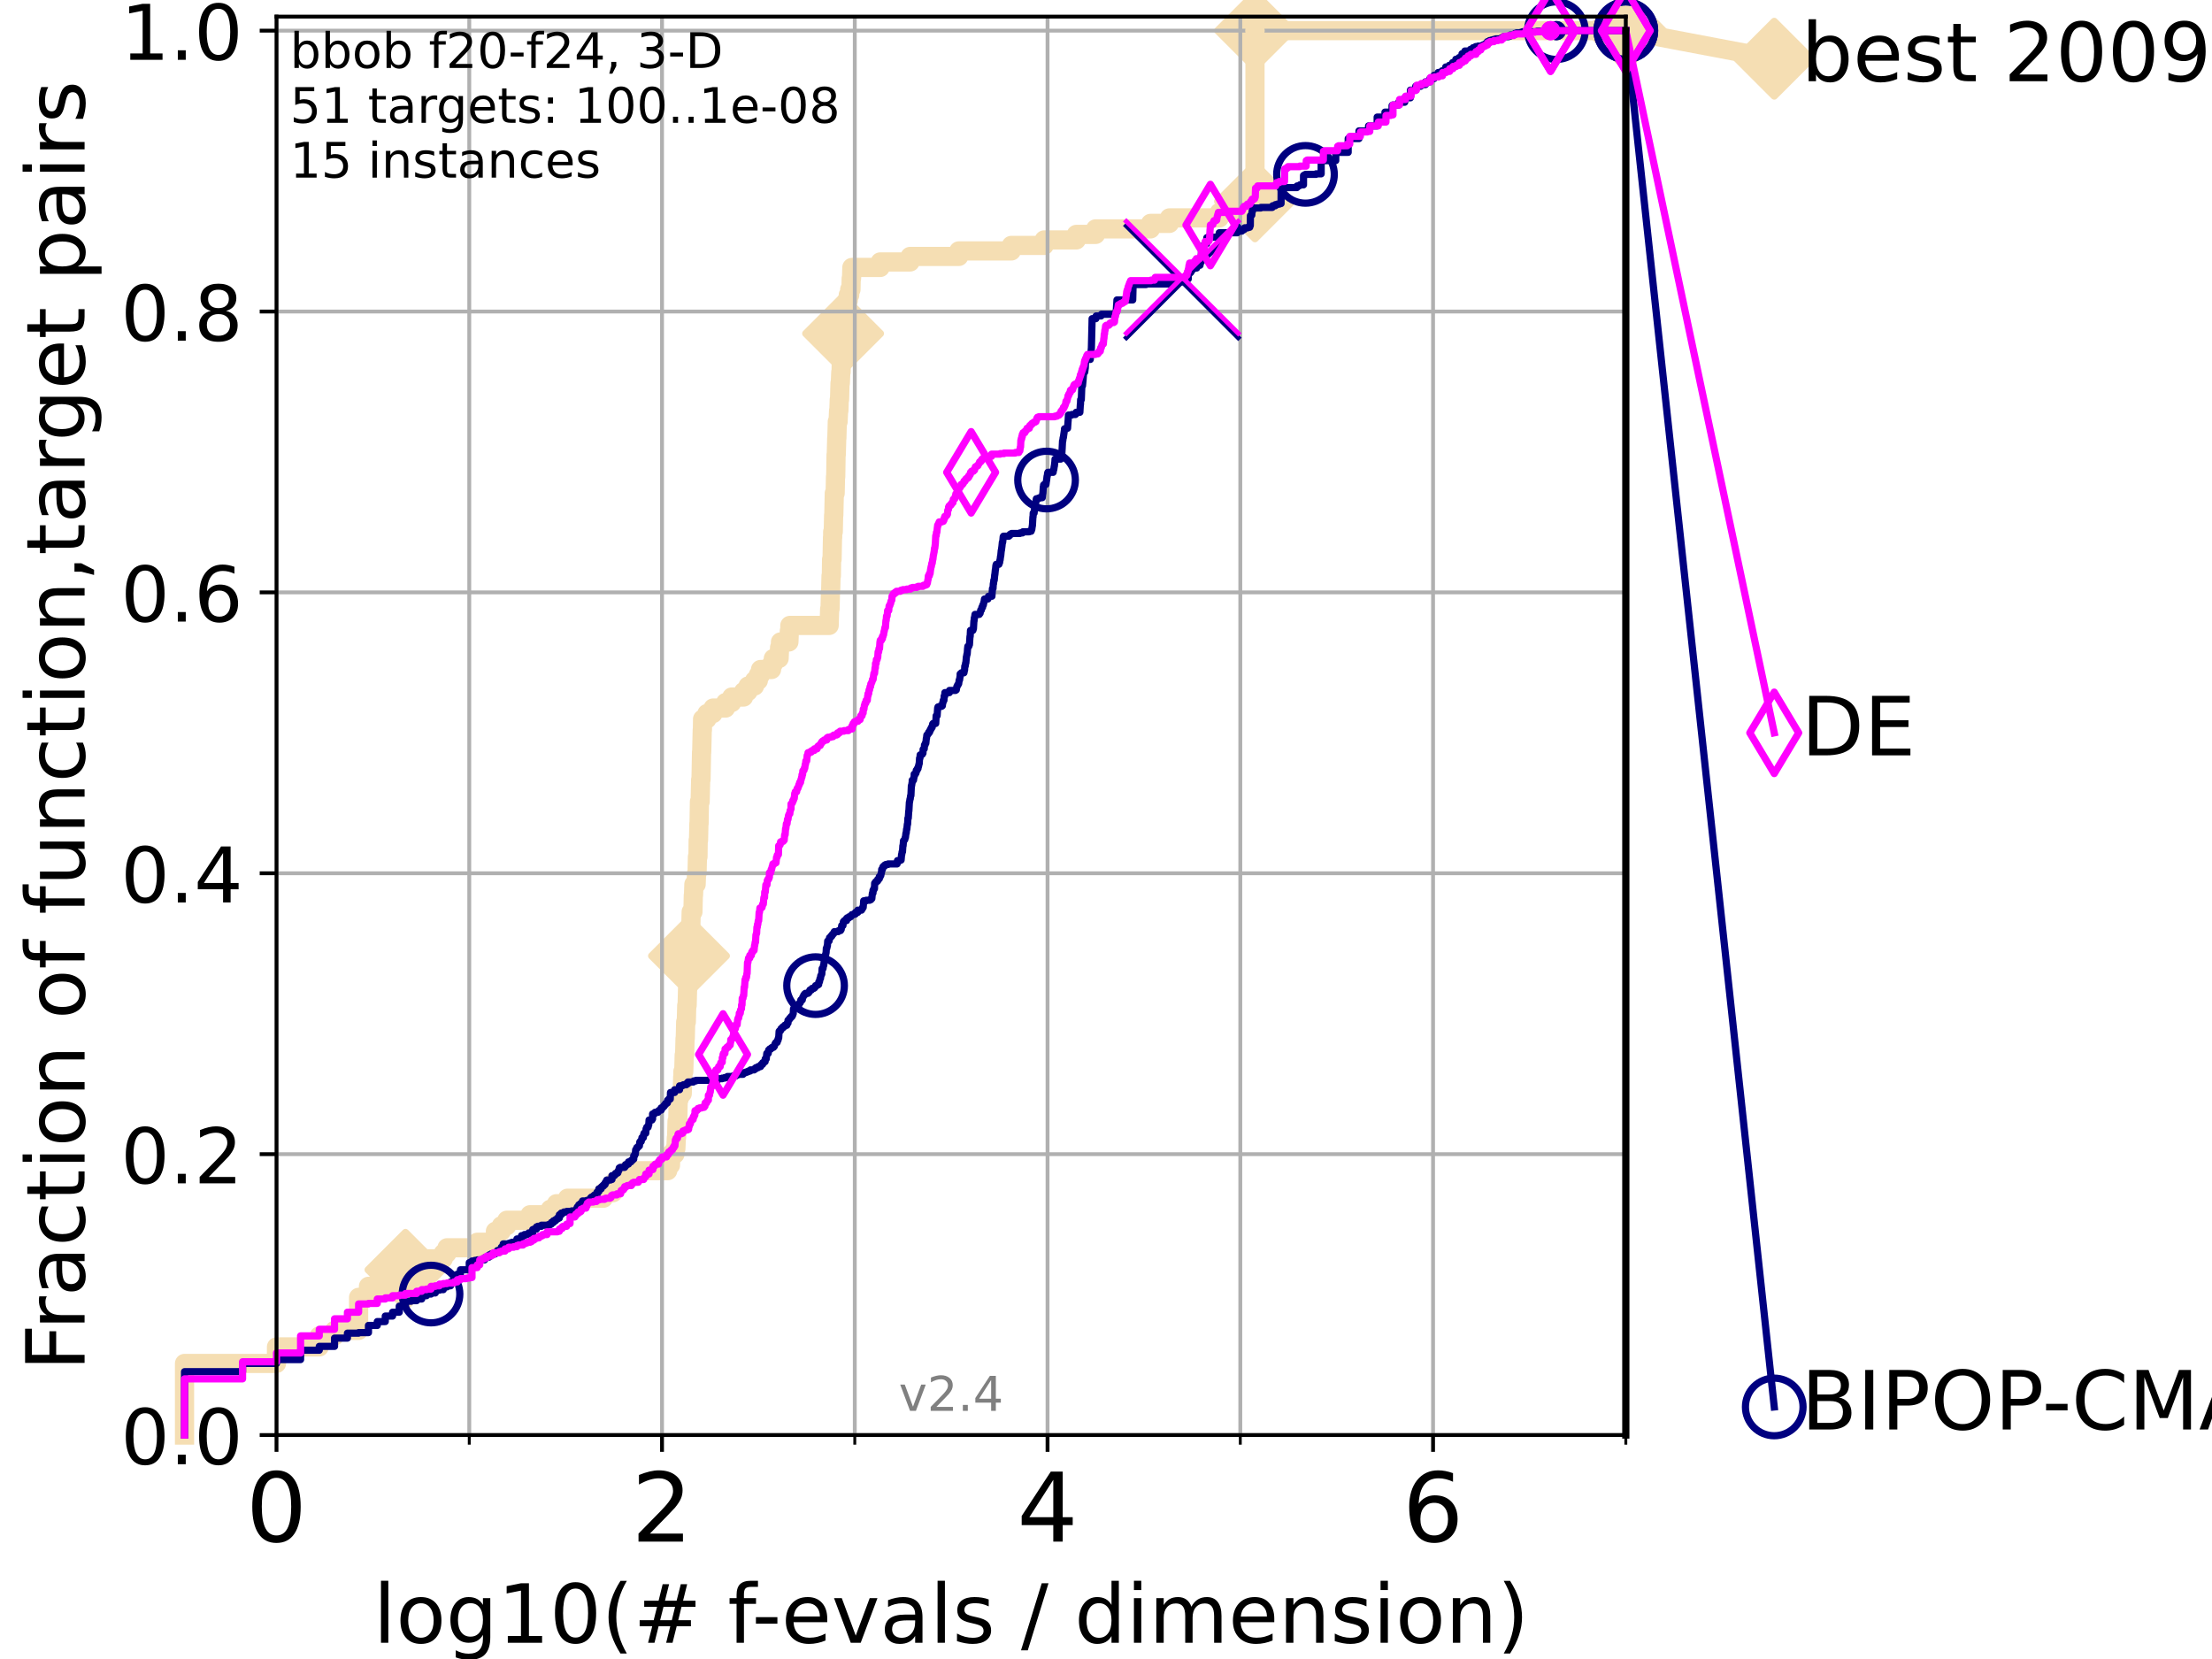 <?xml version="1.0" encoding="utf-8" standalone="no"?>
<!DOCTYPE svg PUBLIC "-//W3C//DTD SVG 1.1//EN"
  "http://www.w3.org/Graphics/SVG/1.1/DTD/svg11.dtd">
<!-- Created with matplotlib (https://matplotlib.org/) -->
<svg height="345.6pt" version="1.1" viewBox="0 0 460.8 345.6" width="460.8pt" xmlns="http://www.w3.org/2000/svg" xmlns:xlink="http://www.w3.org/1999/xlink">
 <defs>
  <style type="text/css">*{stroke-linecap:butt;stroke-linejoin:round;}</style>
 </defs>
 <g id="figure_1">
  <g id="patch_1">
   <path d="M 0 345.6 
L 460.8 345.6 
L 460.8 0 
L 0 0 
z
" style="fill:#ffffff;"/>
  </g>
  <g id="axes_1">
   <g id="patch_2">
    <path d="M 57.6 298.944 
L 338.688 298.944 
L 338.688 3.456 
L 57.6 3.456 
z
" style="fill:#ffffff;"/>
   </g>
   <g id="line2d_1">
    <path d="M 38.441 298.944 
L 38.441 284.029 
L 57.6 284.029 
L 57.6 280.587 
L 66.508 280.587 
L 66.508 278.293 
L 69.688 278.293 
L 69.688 277.145 
L 74.705 277.145 
L 74.705 270.261 
L 76.759 270.261 
L 76.759 267.967 
L 83.172 267.967 
L 83.172 265.672 
L 84.464 265.672 
L 84.464 264.525 
L 86.793 264.525 
L 86.793 263.378 
L 88.847 263.378 
L 88.847 262.23 
L 92.347 262.23 
L 92.347 261.083 
L 93.122 261.083 
L 93.122 259.936 
L 99.418 259.936 
L 99.418 258.788 
L 103.203 258.788 
L 103.203 256.494 
L 104.435 256.494 
L 104.435 255.346 
L 105.585 255.346 
L 105.585 254.199 
L 110.415 254.199 
L 110.415 253.052 
L 114.641 253.052 
L 114.641 251.905 
L 115.918 251.905 
L 115.918 250.757 
L 118.221 250.757 
L 118.221 249.61 
L 125.706 249.61 
L 125.706 248.463 
L 127.695 248.463 
L 127.695 247.315 
L 128.006 247.315 
L 128.006 246.168 
L 129.386 246.168 
L 129.386 245.021 
L 130.665 245.021 
L 130.665 243.873 
L 139.091 243.873 
L 139.091 242.726 
L 139.678 242.726 
L 139.731 240.432 
L 140.599 240.432 
L 140.599 239.284 
L 140.797 239.284 
L 140.896 236.99 
L 140.944 236.99 
L 141.042 233.548 
L 141.187 233.548 
L 141.283 228.958 
L 141.474 228.958 
L 141.474 227.811 
L 142.125 227.811 
L 142.216 224.369 
L 142.261 224.369 
L 142.261 223.222 
L 142.442 223.222 
L 142.531 219.78 
L 142.62 219.78 
L 142.708 216.338 
L 142.753 216.338 
L 142.84 212.896 
L 142.971 212.896 
L 143.058 209.454 
L 143.144 209.454 
L 143.23 206.012 
L 143.273 206.012 
L 143.358 202.571 
L 143.401 202.571 
L 143.486 199.129 
L 143.528 199.129 
L 143.57 196.834 
L 143.654 196.834 
L 143.695 193.392 
L 143.903 193.392 
L 143.985 189.95 
L 144.351 189.95 
L 144.431 186.508 
L 144.471 186.508 
L 144.55 184.214 
L 145.021 184.214 
L 145.098 181.919 
L 145.213 181.919 
L 145.289 178.477 
L 145.403 178.477 
L 145.441 175.035 
L 145.516 175.035 
L 145.591 171.593 
L 145.629 171.593 
L 145.703 167.004 
L 145.851 167.004 
L 145.961 162.415 
L 146.035 162.415 
L 146.144 156.678 
L 146.18 156.678 
L 146.288 152.089 
L 146.324 152.089 
L 146.36 149.795 
L 147.267 149.795 
L 147.267 148.647 
L 148.545 148.647 
L 148.545 147.5 
L 151.152 147.5 
L 151.152 146.353 
L 152.436 146.353 
L 152.436 145.205 
L 154.906 145.205 
L 154.906 144.058 
L 155.825 144.058 
L 155.825 142.911 
L 157.186 142.911 
L 157.186 141.763 
L 157.976 141.763 
L 157.976 140.616 
L 158.43 140.616 
L 158.43 139.469 
L 160.727 139.469 
L 160.727 138.322 
L 161.1 138.322 
L 161.1 137.174 
L 162.303 137.174 
L 162.404 134.88 
L 162.588 134.88 
L 162.588 133.732 
L 164.346 133.732 
L 164.435 131.438 
L 164.537 131.438 
L 164.537 130.29 
L 172.729 130.29 
L 172.831 126.848 
L 172.917 126.848 
L 172.995 123.407 
L 173.034 123.407 
L 173.119 119.965 
L 173.188 119.965 
L 173.234 116.523 
L 173.334 116.523 
L 173.425 111.934 
L 173.463 111.934 
L 173.463 110.786 
L 173.584 110.786 
L 173.659 107.344 
L 173.696 107.344 
L 173.8 102.755 
L 173.978 102.755 
L 174.051 99.313 
L 174.095 99.313 
L 174.168 94.724 
L 174.211 94.724 
L 174.305 91.282 
L 174.334 91.282 
L 174.427 87.84 
L 174.591 87.84 
L 174.69 85.546 
L 174.754 85.546 
L 174.831 83.251 
L 174.894 83.251 
L 174.991 79.809 
L 175.06 79.809 
L 175.15 77.514 
L 175.218 77.514 
L 175.253 75.22 
L 175.362 75.22 
L 175.463 71.778 
L 175.557 71.778 
L 175.631 69.483 
L 175.711 69.483 
L 175.791 67.189 
L 175.844 67.189 
L 175.877 64.894 
L 176.119 64.894 
L 176.119 63.747 
L 176.402 63.747 
L 176.402 62.599 
L 176.713 62.599 
L 176.713 61.452 
L 177.012 61.452 
L 177.012 60.305 
L 177.275 60.305 
L 177.318 58.01 
L 177.391 58.01 
L 177.457 55.716 
L 183.364 55.716 
L 183.364 54.568 
L 189.593 54.568 
L 189.593 53.421 
L 199.732 53.421 
L 199.732 52.274 
L 210.681 52.274 
L 210.681 51.126 
L 217.523 51.126 
L 217.523 49.979 
L 224.216 49.979 
L 224.216 48.832 
L 228.238 48.832 
L 228.238 47.685 
L 239.675 47.685 
L 239.675 46.537 
L 243.61 46.537 
L 243.61 45.39 
L 254.026 45.39 
L 254.026 44.243 
L 261.436 44.243 
L 261.437 6.382 
L 338.688 6.382 
L 338.688 6.382 
" style="fill:none;stroke:#f5deb3;stroke-linecap:square;stroke-width:4;"/>
   </g>
   <g id="line2d_2">
    <defs>
     <path d="M -0 7.778 
L 7.778 0 
L 0 -7.778 
L -7.778 -0 
z
" id="m16ddf918e5" style="stroke:#f5deb3;stroke-linejoin:miter;stroke-width:1.5;"/>
    </defs>
    <g>
     <use style="fill:#f5deb3;stroke:#f5deb3;stroke-linejoin:miter;stroke-width:1.5;" x="84.464" xlink:href="#m16ddf918e5" y="264.525"/>
     <use style="fill:#f5deb3;stroke:#f5deb3;stroke-linejoin:miter;stroke-width:1.5;" x="143.528" xlink:href="#m16ddf918e5" y="199.129"/>
     <use style="fill:#f5deb3;stroke:#f5deb3;stroke-linejoin:miter;stroke-width:1.5;" x="175.631" xlink:href="#m16ddf918e5" y="69.483"/>
     <use style="fill:#f5deb3;stroke:#f5deb3;stroke-linejoin:miter;stroke-width:1.5;" x="261.436" xlink:href="#m16ddf918e5" y="41.948"/>
     <use style="fill:#f5deb3;stroke:#f5deb3;stroke-linejoin:miter;stroke-width:1.5;" x="261.437" xlink:href="#m16ddf918e5" y="6.382"/>
     <use style="fill:#f5deb3;stroke:#f5deb3;stroke-linejoin:miter;stroke-width:1.5;" x="338.688" xlink:href="#m16ddf918e5" y="6.382"/>
    </g>
   </g>
   <g id="line2d_3">
    <path style="fill:none;stroke:#f5deb3;stroke-linecap:square;stroke-width:4;"/>
    <g/>
   </g>
   <g id="line2d_4">
    <path d="M 338.688 6.382 
L 369.608 12.233 
" style="fill:none;stroke:#f5deb3;stroke-linecap:square;stroke-width:4;"/>
    <g>
     <use style="fill:#f5deb3;stroke:#f5deb3;stroke-linejoin:miter;stroke-width:1.5;" x="338.688" xlink:href="#m16ddf918e5" y="6.382"/>
     <use style="fill:#f5deb3;stroke:#f5deb3;stroke-linejoin:miter;stroke-width:1.5;" x="369.608" xlink:href="#m16ddf918e5" y="12.233"/>
    </g>
   </g>
   <g id="matplotlib.axis_1">
    <g id="xtick_1">
     <g id="line2d_5">
      <path clip-path="url(#p5673388917)" d="M 57.6 298.944 
L 57.6 3.456 
" style="fill:none;stroke:#b0b0b0;stroke-linecap:square;stroke-width:0.8;"/>
     </g>
     <g id="line2d_6">
      <defs>
       <path d="M 0 0 
L 0 3.5 
" id="m6cc5ae4297" style="stroke:#000000;stroke-width:0.8;"/>
      </defs>
      <g>
       <use style="stroke:#000000;stroke-width:0.8;" x="57.6" xlink:href="#m6cc5ae4297" y="298.944"/>
      </g>
     </g>
     <g id="text_1">
      <!-- 0 -->
      <g transform="translate(51.237 321.141)scale(0.2 -0.2)">
       <defs>
        <path d="M 31.781 66.406 
Q 24.172 66.406 20.328 58.906 
Q 16.5 51.422 16.5 36.375 
Q 16.5 21.391 20.328 13.891 
Q 24.172 6.391 31.781 6.391 
Q 39.453 6.391 43.281 13.891 
Q 47.125 21.391 47.125 36.375 
Q 47.125 51.422 43.281 58.906 
Q 39.453 66.406 31.781 66.406 
z
M 31.781 74.219 
Q 44.047 74.219 50.516 64.516 
Q 56.984 54.828 56.984 36.375 
Q 56.984 17.969 50.516 8.266 
Q 44.047 -1.422 31.781 -1.422 
Q 19.531 -1.422 13.062 8.266 
Q 6.594 17.969 6.594 36.375 
Q 6.594 54.828 13.062 64.516 
Q 19.531 74.219 31.781 74.219 
z
" id="DejaVuSans-48"/>
       </defs>
       <use xlink:href="#DejaVuSans-48"/>
      </g>
     </g>
    </g>
    <g id="xtick_2">
     <g id="line2d_7">
      <path clip-path="url(#p5673388917)" d="M 137.911 298.944 
L 137.911 3.456 
" style="fill:none;stroke:#b0b0b0;stroke-linecap:square;stroke-width:0.8;"/>
     </g>
     <g id="line2d_8">
      <g>
       <use style="stroke:#000000;stroke-width:0.8;" x="137.911" xlink:href="#m6cc5ae4297" y="298.944"/>
      </g>
     </g>
     <g id="text_2">
      <!-- 2 -->
      <g transform="translate(131.548 321.141)scale(0.2 -0.2)">
       <defs>
        <path d="M 19.188 8.297 
L 53.609 8.297 
L 53.609 0 
L 7.328 0 
L 7.328 8.297 
Q 12.938 14.109 22.625 23.891 
Q 32.328 33.688 34.812 36.531 
Q 39.547 41.844 41.422 45.531 
Q 43.312 49.219 43.312 52.781 
Q 43.312 58.594 39.234 62.25 
Q 35.156 65.922 28.609 65.922 
Q 23.969 65.922 18.812 64.312 
Q 13.672 62.703 7.812 59.422 
L 7.812 69.391 
Q 13.766 71.781 18.938 73 
Q 24.125 74.219 28.422 74.219 
Q 39.75 74.219 46.484 68.547 
Q 53.219 62.891 53.219 53.422 
Q 53.219 48.922 51.531 44.891 
Q 49.859 40.875 45.406 35.406 
Q 44.188 33.984 37.641 27.219 
Q 31.109 20.453 19.188 8.297 
z
" id="DejaVuSans-50"/>
       </defs>
       <use xlink:href="#DejaVuSans-50"/>
      </g>
     </g>
    </g>
    <g id="xtick_3">
     <g id="line2d_9">
      <path clip-path="url(#p5673388917)" d="M 218.222 298.944 
L 218.222 3.456 
" style="fill:none;stroke:#b0b0b0;stroke-linecap:square;stroke-width:0.8;"/>
     </g>
     <g id="line2d_10">
      <g>
       <use style="stroke:#000000;stroke-width:0.8;" x="218.222" xlink:href="#m6cc5ae4297" y="298.944"/>
      </g>
     </g>
     <g id="text_3">
      <!-- 4 -->
      <g transform="translate(211.859 321.141)scale(0.2 -0.2)">
       <defs>
        <path d="M 37.797 64.312 
L 12.891 25.391 
L 37.797 25.391 
z
M 35.203 72.906 
L 47.609 72.906 
L 47.609 25.391 
L 58.016 25.391 
L 58.016 17.188 
L 47.609 17.188 
L 47.609 0 
L 37.797 0 
L 37.797 17.188 
L 4.891 17.188 
L 4.891 26.703 
z
" id="DejaVuSans-52"/>
       </defs>
       <use xlink:href="#DejaVuSans-52"/>
      </g>
     </g>
    </g>
    <g id="xtick_4">
     <g id="line2d_11">
      <path clip-path="url(#p5673388917)" d="M 298.533 298.944 
L 298.533 3.456 
" style="fill:none;stroke:#b0b0b0;stroke-linecap:square;stroke-width:0.8;"/>
     </g>
     <g id="line2d_12">
      <g>
       <use style="stroke:#000000;stroke-width:0.8;" x="298.533" xlink:href="#m6cc5ae4297" y="298.944"/>
      </g>
     </g>
     <g id="text_4">
      <!-- 6 -->
      <g transform="translate(292.17 321.141)scale(0.2 -0.2)">
       <defs>
        <path d="M 33.016 40.375 
Q 26.375 40.375 22.484 35.828 
Q 18.609 31.297 18.609 23.391 
Q 18.609 15.531 22.484 10.953 
Q 26.375 6.391 33.016 6.391 
Q 39.656 6.391 43.531 10.953 
Q 47.406 15.531 47.406 23.391 
Q 47.406 31.297 43.531 35.828 
Q 39.656 40.375 33.016 40.375 
z
M 52.594 71.297 
L 52.594 62.312 
Q 48.875 64.062 45.094 64.984 
Q 41.312 65.922 37.594 65.922 
Q 27.828 65.922 22.672 59.328 
Q 17.531 52.734 16.797 39.406 
Q 19.672 43.656 24.016 45.922 
Q 28.375 48.188 33.594 48.188 
Q 44.578 48.188 50.953 41.516 
Q 57.328 34.859 57.328 23.391 
Q 57.328 12.156 50.688 5.359 
Q 44.047 -1.422 33.016 -1.422 
Q 20.359 -1.422 13.672 8.266 
Q 6.984 17.969 6.984 36.375 
Q 6.984 53.656 15.188 63.938 
Q 23.391 74.219 37.203 74.219 
Q 40.922 74.219 44.703 73.484 
Q 48.484 72.75 52.594 71.297 
z
" id="DejaVuSans-54"/>
       </defs>
       <use xlink:href="#DejaVuSans-54"/>
      </g>
     </g>
    </g>
    <g id="xtick_5">
     <g id="line2d_13">
      <path clip-path="url(#p5673388917)" d="M 97.755 298.944 
L 97.755 3.456 
" style="fill:none;stroke:#b0b0b0;stroke-linecap:square;stroke-width:0.8;"/>
     </g>
     <g id="line2d_14">
      <defs>
       <path d="M 0 0 
L 0 2 
" id="mf7f82b94f3" style="stroke:#000000;stroke-width:0.6;"/>
      </defs>
      <g>
       <use style="stroke:#000000;stroke-width:0.6;" x="97.755" xlink:href="#mf7f82b94f3" y="298.944"/>
      </g>
     </g>
    </g>
    <g id="xtick_6">
     <g id="line2d_15">
      <path clip-path="url(#p5673388917)" d="M 178.066 298.944 
L 178.066 3.456 
" style="fill:none;stroke:#b0b0b0;stroke-linecap:square;stroke-width:0.8;"/>
     </g>
     <g id="line2d_16">
      <g>
       <use style="stroke:#000000;stroke-width:0.6;" x="178.066" xlink:href="#mf7f82b94f3" y="298.944"/>
      </g>
     </g>
    </g>
    <g id="xtick_7">
     <g id="line2d_17">
      <path clip-path="url(#p5673388917)" d="M 258.377 298.944 
L 258.377 3.456 
" style="fill:none;stroke:#b0b0b0;stroke-linecap:square;stroke-width:0.8;"/>
     </g>
     <g id="line2d_18">
      <g>
       <use style="stroke:#000000;stroke-width:0.6;" x="258.377" xlink:href="#mf7f82b94f3" y="298.944"/>
      </g>
     </g>
    </g>
    <g id="xtick_8">
     <g id="line2d_19">
      <path clip-path="url(#p5673388917)" d="M 338.688 298.944 
L 338.688 3.456 
" style="fill:none;stroke:#b0b0b0;stroke-linecap:square;stroke-width:0.8;"/>
     </g>
     <g id="line2d_20">
      <g>
       <use style="stroke:#000000;stroke-width:0.6;" x="338.688" xlink:href="#mf7f82b94f3" y="298.944"/>
      </g>
     </g>
    </g>
    <g id="text_5">
     <!-- log10(# f-evals / dimension) -->
     <g transform="translate(77.764 342.218)scale(0.17 -0.17)">
      <defs>
       <path d="M 9.422 75.984 
L 18.406 75.984 
L 18.406 0 
L 9.422 0 
z
" id="DejaVuSans-108"/>
       <path d="M 30.609 48.391 
Q 23.391 48.391 19.188 42.75 
Q 14.984 37.109 14.984 27.297 
Q 14.984 17.484 19.156 11.844 
Q 23.344 6.203 30.609 6.203 
Q 37.797 6.203 41.984 11.859 
Q 46.188 17.531 46.188 27.297 
Q 46.188 37.016 41.984 42.703 
Q 37.797 48.391 30.609 48.391 
z
M 30.609 56 
Q 42.328 56 49.016 48.375 
Q 55.719 40.766 55.719 27.297 
Q 55.719 13.875 49.016 6.219 
Q 42.328 -1.422 30.609 -1.422 
Q 18.844 -1.422 12.172 6.219 
Q 5.516 13.875 5.516 27.297 
Q 5.516 40.766 12.172 48.375 
Q 18.844 56 30.609 56 
z
" id="DejaVuSans-111"/>
       <path d="M 45.406 27.984 
Q 45.406 37.75 41.375 43.109 
Q 37.359 48.484 30.078 48.484 
Q 22.859 48.484 18.828 43.109 
Q 14.797 37.75 14.797 27.984 
Q 14.797 18.266 18.828 12.891 
Q 22.859 7.516 30.078 7.516 
Q 37.359 7.516 41.375 12.891 
Q 45.406 18.266 45.406 27.984 
z
M 54.391 6.781 
Q 54.391 -7.172 48.188 -13.984 
Q 42 -20.797 29.203 -20.797 
Q 24.469 -20.797 20.266 -20.094 
Q 16.062 -19.391 12.109 -17.922 
L 12.109 -9.188 
Q 16.062 -11.328 19.922 -12.344 
Q 23.781 -13.375 27.781 -13.375 
Q 36.625 -13.375 41.016 -8.766 
Q 45.406 -4.156 45.406 5.172 
L 45.406 9.625 
Q 42.625 4.781 38.281 2.391 
Q 33.938 0 27.875 0 
Q 17.828 0 11.672 7.656 
Q 5.516 15.328 5.516 27.984 
Q 5.516 40.672 11.672 48.328 
Q 17.828 56 27.875 56 
Q 33.938 56 38.281 53.609 
Q 42.625 51.219 45.406 46.391 
L 45.406 54.688 
L 54.391 54.688 
z
" id="DejaVuSans-103"/>
       <path d="M 12.406 8.297 
L 28.516 8.297 
L 28.516 63.922 
L 10.984 60.406 
L 10.984 69.391 
L 28.422 72.906 
L 38.281 72.906 
L 38.281 8.297 
L 54.391 8.297 
L 54.391 0 
L 12.406 0 
z
" id="DejaVuSans-49"/>
       <path d="M 31 75.875 
Q 24.469 64.656 21.281 53.656 
Q 18.109 42.672 18.109 31.391 
Q 18.109 20.125 21.312 9.062 
Q 24.516 -2 31 -13.188 
L 23.188 -13.188 
Q 15.875 -1.703 12.234 9.375 
Q 8.594 20.453 8.594 31.391 
Q 8.594 42.281 12.203 53.312 
Q 15.828 64.359 23.188 75.875 
z
" id="DejaVuSans-40"/>
       <path d="M 51.125 44 
L 36.922 44 
L 32.812 27.688 
L 47.125 27.688 
z
M 43.797 71.781 
L 38.719 51.516 
L 52.984 51.516 
L 58.109 71.781 
L 65.922 71.781 
L 60.891 51.516 
L 76.125 51.516 
L 76.125 44 
L 58.984 44 
L 54.984 27.688 
L 70.516 27.688 
L 70.516 20.219 
L 53.078 20.219 
L 48 0 
L 40.188 0 
L 45.219 20.219 
L 30.906 20.219 
L 25.875 0 
L 18.016 0 
L 23.094 20.219 
L 7.719 20.219 
L 7.719 27.688 
L 24.906 27.688 
L 29 44 
L 13.281 44 
L 13.281 51.516 
L 30.906 51.516 
L 35.891 71.781 
z
" id="DejaVuSans-35"/>
       <path id="DejaVuSans-32"/>
       <path d="M 37.109 75.984 
L 37.109 68.5 
L 28.516 68.5 
Q 23.688 68.5 21.797 66.547 
Q 19.922 64.594 19.922 59.516 
L 19.922 54.688 
L 34.719 54.688 
L 34.719 47.703 
L 19.922 47.703 
L 19.922 0 
L 10.891 0 
L 10.891 47.703 
L 2.297 47.703 
L 2.297 54.688 
L 10.891 54.688 
L 10.891 58.5 
Q 10.891 67.625 15.141 71.797 
Q 19.391 75.984 28.609 75.984 
z
" id="DejaVuSans-102"/>
       <path d="M 4.891 31.391 
L 31.203 31.391 
L 31.203 23.391 
L 4.891 23.391 
z
" id="DejaVuSans-45"/>
       <path d="M 56.203 29.594 
L 56.203 25.203 
L 14.891 25.203 
Q 15.484 15.922 20.484 11.062 
Q 25.484 6.203 34.422 6.203 
Q 39.594 6.203 44.453 7.469 
Q 49.312 8.734 54.109 11.281 
L 54.109 2.781 
Q 49.266 0.734 44.188 -0.344 
Q 39.109 -1.422 33.891 -1.422 
Q 20.797 -1.422 13.156 6.188 
Q 5.516 13.812 5.516 26.812 
Q 5.516 40.234 12.766 48.109 
Q 20.016 56 32.328 56 
Q 43.359 56 49.781 48.891 
Q 56.203 41.797 56.203 29.594 
z
M 47.219 32.234 
Q 47.125 39.594 43.094 43.984 
Q 39.062 48.391 32.422 48.391 
Q 24.906 48.391 20.391 44.141 
Q 15.875 39.891 15.188 32.172 
z
" id="DejaVuSans-101"/>
       <path d="M 2.984 54.688 
L 12.5 54.688 
L 29.594 8.797 
L 46.688 54.688 
L 56.203 54.688 
L 35.688 0 
L 23.484 0 
z
" id="DejaVuSans-118"/>
       <path d="M 34.281 27.484 
Q 23.391 27.484 19.188 25 
Q 14.984 22.516 14.984 16.5 
Q 14.984 11.719 18.141 8.906 
Q 21.297 6.109 26.703 6.109 
Q 34.188 6.109 38.703 11.406 
Q 43.219 16.703 43.219 25.484 
L 43.219 27.484 
z
M 52.203 31.203 
L 52.203 0 
L 43.219 0 
L 43.219 8.297 
Q 40.141 3.328 35.547 0.953 
Q 30.953 -1.422 24.312 -1.422 
Q 15.922 -1.422 10.953 3.297 
Q 6 8.016 6 15.922 
Q 6 25.141 12.172 29.828 
Q 18.359 34.516 30.609 34.516 
L 43.219 34.516 
L 43.219 35.406 
Q 43.219 41.609 39.141 45 
Q 35.062 48.391 27.688 48.391 
Q 23 48.391 18.547 47.266 
Q 14.109 46.141 10.016 43.891 
L 10.016 52.203 
Q 14.938 54.109 19.578 55.047 
Q 24.219 56 28.609 56 
Q 40.484 56 46.344 49.844 
Q 52.203 43.703 52.203 31.203 
z
" id="DejaVuSans-97"/>
       <path d="M 44.281 53.078 
L 44.281 44.578 
Q 40.484 46.531 36.375 47.5 
Q 32.281 48.484 27.875 48.484 
Q 21.188 48.484 17.844 46.438 
Q 14.5 44.391 14.5 40.281 
Q 14.5 37.156 16.891 35.375 
Q 19.281 33.594 26.516 31.984 
L 29.594 31.297 
Q 39.156 29.25 43.188 25.516 
Q 47.219 21.781 47.219 15.094 
Q 47.219 7.469 41.188 3.016 
Q 35.156 -1.422 24.609 -1.422 
Q 20.219 -1.422 15.453 -0.562 
Q 10.688 0.297 5.422 2 
L 5.422 11.281 
Q 10.406 8.688 15.234 7.391 
Q 20.062 6.109 24.812 6.109 
Q 31.156 6.109 34.562 8.281 
Q 37.984 10.453 37.984 14.406 
Q 37.984 18.062 35.516 20.016 
Q 33.062 21.969 24.703 23.781 
L 21.578 24.516 
Q 13.234 26.266 9.516 29.906 
Q 5.812 33.547 5.812 39.891 
Q 5.812 47.609 11.281 51.797 
Q 16.75 56 26.812 56 
Q 31.781 56 36.172 55.266 
Q 40.578 54.547 44.281 53.078 
z
" id="DejaVuSans-115"/>
       <path d="M 25.391 72.906 
L 33.688 72.906 
L 8.297 -9.281 
L 0 -9.281 
z
" id="DejaVuSans-47"/>
       <path d="M 45.406 46.391 
L 45.406 75.984 
L 54.391 75.984 
L 54.391 0 
L 45.406 0 
L 45.406 8.203 
Q 42.578 3.328 38.25 0.953 
Q 33.938 -1.422 27.875 -1.422 
Q 17.969 -1.422 11.734 6.484 
Q 5.516 14.406 5.516 27.297 
Q 5.516 40.188 11.734 48.094 
Q 17.969 56 27.875 56 
Q 33.938 56 38.25 53.625 
Q 42.578 51.266 45.406 46.391 
z
M 14.797 27.297 
Q 14.797 17.391 18.875 11.75 
Q 22.953 6.109 30.078 6.109 
Q 37.203 6.109 41.297 11.75 
Q 45.406 17.391 45.406 27.297 
Q 45.406 37.203 41.297 42.844 
Q 37.203 48.484 30.078 48.484 
Q 22.953 48.484 18.875 42.844 
Q 14.797 37.203 14.797 27.297 
z
" id="DejaVuSans-100"/>
       <path d="M 9.422 54.688 
L 18.406 54.688 
L 18.406 0 
L 9.422 0 
z
M 9.422 75.984 
L 18.406 75.984 
L 18.406 64.594 
L 9.422 64.594 
z
" id="DejaVuSans-105"/>
       <path d="M 52 44.188 
Q 55.375 50.25 60.062 53.125 
Q 64.75 56 71.094 56 
Q 79.641 56 84.281 50.016 
Q 88.922 44.047 88.922 33.016 
L 88.922 0 
L 79.891 0 
L 79.891 32.719 
Q 79.891 40.578 77.094 44.375 
Q 74.312 48.188 68.609 48.188 
Q 61.625 48.188 57.562 43.547 
Q 53.516 38.922 53.516 30.906 
L 53.516 0 
L 44.484 0 
L 44.484 32.719 
Q 44.484 40.625 41.703 44.406 
Q 38.922 48.188 33.109 48.188 
Q 26.219 48.188 22.156 43.531 
Q 18.109 38.875 18.109 30.906 
L 18.109 0 
L 9.078 0 
L 9.078 54.688 
L 18.109 54.688 
L 18.109 46.188 
Q 21.188 51.219 25.484 53.609 
Q 29.781 56 35.688 56 
Q 41.656 56 45.828 52.969 
Q 50 49.953 52 44.188 
z
" id="DejaVuSans-109"/>
       <path d="M 54.891 33.016 
L 54.891 0 
L 45.906 0 
L 45.906 32.719 
Q 45.906 40.484 42.875 44.328 
Q 39.844 48.188 33.797 48.188 
Q 26.516 48.188 22.312 43.547 
Q 18.109 38.922 18.109 30.906 
L 18.109 0 
L 9.078 0 
L 9.078 54.688 
L 18.109 54.688 
L 18.109 46.188 
Q 21.344 51.125 25.703 53.562 
Q 30.078 56 35.797 56 
Q 45.219 56 50.047 50.172 
Q 54.891 44.344 54.891 33.016 
z
" id="DejaVuSans-110"/>
       <path d="M 8.016 75.875 
L 15.828 75.875 
Q 23.141 64.359 26.781 53.312 
Q 30.422 42.281 30.422 31.391 
Q 30.422 20.453 26.781 9.375 
Q 23.141 -1.703 15.828 -13.188 
L 8.016 -13.188 
Q 14.5 -2 17.703 9.062 
Q 20.906 20.125 20.906 31.391 
Q 20.906 42.672 17.703 53.656 
Q 14.5 64.656 8.016 75.875 
z
" id="DejaVuSans-41"/>
      </defs>
      <use xlink:href="#DejaVuSans-108"/>
      <use x="27.783" xlink:href="#DejaVuSans-111"/>
      <use x="88.965" xlink:href="#DejaVuSans-103"/>
      <use x="152.441" xlink:href="#DejaVuSans-49"/>
      <use x="216.064" xlink:href="#DejaVuSans-48"/>
      <use x="279.688" xlink:href="#DejaVuSans-40"/>
      <use x="318.701" xlink:href="#DejaVuSans-35"/>
      <use x="402.49" xlink:href="#DejaVuSans-32"/>
      <use x="434.277" xlink:href="#DejaVuSans-102"/>
      <use x="463.982" xlink:href="#DejaVuSans-45"/>
      <use x="500.066" xlink:href="#DejaVuSans-101"/>
      <use x="561.59" xlink:href="#DejaVuSans-118"/>
      <use x="620.77" xlink:href="#DejaVuSans-97"/>
      <use x="682.049" xlink:href="#DejaVuSans-108"/>
      <use x="709.832" xlink:href="#DejaVuSans-115"/>
      <use x="761.932" xlink:href="#DejaVuSans-32"/>
      <use x="793.719" xlink:href="#DejaVuSans-47"/>
      <use x="827.41" xlink:href="#DejaVuSans-32"/>
      <use x="859.197" xlink:href="#DejaVuSans-100"/>
      <use x="922.674" xlink:href="#DejaVuSans-105"/>
      <use x="950.457" xlink:href="#DejaVuSans-109"/>
      <use x="1047.869" xlink:href="#DejaVuSans-101"/>
      <use x="1109.393" xlink:href="#DejaVuSans-110"/>
      <use x="1172.771" xlink:href="#DejaVuSans-115"/>
      <use x="1224.871" xlink:href="#DejaVuSans-105"/>
      <use x="1252.654" xlink:href="#DejaVuSans-111"/>
      <use x="1313.836" xlink:href="#DejaVuSans-110"/>
      <use x="1377.215" xlink:href="#DejaVuSans-41"/>
     </g>
    </g>
   </g>
   <g id="matplotlib.axis_2">
    <g id="ytick_1">
     <g id="line2d_21">
      <path clip-path="url(#p5673388917)" d="M 57.6 298.944 
L 338.688 298.944 
" style="fill:none;stroke:#b0b0b0;stroke-linecap:square;stroke-width:0.8;"/>
     </g>
     <g id="line2d_22">
      <defs>
       <path d="M 0 0 
L -3.5 0 
" id="m5c421e980d" style="stroke:#000000;stroke-width:0.8;"/>
      </defs>
      <g>
       <use style="stroke:#000000;stroke-width:0.8;" x="57.6" xlink:href="#m5c421e980d" y="298.944"/>
      </g>
     </g>
     <g id="text_6">
      <!-- 0.0 -->
      <g transform="translate(25.155 305.023)scale(0.16 -0.16)">
       <defs>
        <path d="M 10.688 12.406 
L 21 12.406 
L 21 0 
L 10.688 0 
z
" id="DejaVuSans-46"/>
       </defs>
       <use xlink:href="#DejaVuSans-48"/>
       <use x="63.623" xlink:href="#DejaVuSans-46"/>
       <use x="95.41" xlink:href="#DejaVuSans-48"/>
      </g>
     </g>
    </g>
    <g id="ytick_2">
     <g id="line2d_23">
      <path clip-path="url(#p5673388917)" d="M 57.6 240.432 
L 338.688 240.432 
" style="fill:none;stroke:#b0b0b0;stroke-linecap:square;stroke-width:0.8;"/>
     </g>
     <g id="line2d_24">
      <g>
       <use style="stroke:#000000;stroke-width:0.8;" x="57.6" xlink:href="#m5c421e980d" y="240.432"/>
      </g>
     </g>
     <g id="text_7">
      <!-- 0.2 -->
      <g transform="translate(25.155 246.51)scale(0.16 -0.16)">
       <use xlink:href="#DejaVuSans-48"/>
       <use x="63.623" xlink:href="#DejaVuSans-46"/>
       <use x="95.41" xlink:href="#DejaVuSans-50"/>
      </g>
     </g>
    </g>
    <g id="ytick_3">
     <g id="line2d_25">
      <path clip-path="url(#p5673388917)" d="M 57.6 181.919 
L 338.688 181.919 
" style="fill:none;stroke:#b0b0b0;stroke-linecap:square;stroke-width:0.8;"/>
     </g>
     <g id="line2d_26">
      <g>
       <use style="stroke:#000000;stroke-width:0.8;" x="57.6" xlink:href="#m5c421e980d" y="181.919"/>
      </g>
     </g>
     <g id="text_8">
      <!-- 0.4 -->
      <g transform="translate(25.155 187.998)scale(0.16 -0.16)">
       <use xlink:href="#DejaVuSans-48"/>
       <use x="63.623" xlink:href="#DejaVuSans-46"/>
       <use x="95.41" xlink:href="#DejaVuSans-52"/>
      </g>
     </g>
    </g>
    <g id="ytick_4">
     <g id="line2d_27">
      <path clip-path="url(#p5673388917)" d="M 57.6 123.407 
L 338.688 123.407 
" style="fill:none;stroke:#b0b0b0;stroke-linecap:square;stroke-width:0.8;"/>
     </g>
     <g id="line2d_28">
      <g>
       <use style="stroke:#000000;stroke-width:0.8;" x="57.6" xlink:href="#m5c421e980d" y="123.407"/>
      </g>
     </g>
     <g id="text_9">
      <!-- 0.6 -->
      <g transform="translate(25.155 129.485)scale(0.16 -0.16)">
       <use xlink:href="#DejaVuSans-48"/>
       <use x="63.623" xlink:href="#DejaVuSans-46"/>
       <use x="95.41" xlink:href="#DejaVuSans-54"/>
      </g>
     </g>
    </g>
    <g id="ytick_5">
     <g id="line2d_29">
      <path clip-path="url(#p5673388917)" d="M 57.6 64.894 
L 338.688 64.894 
" style="fill:none;stroke:#b0b0b0;stroke-linecap:square;stroke-width:0.8;"/>
     </g>
     <g id="line2d_30">
      <g>
       <use style="stroke:#000000;stroke-width:0.8;" x="57.6" xlink:href="#m5c421e980d" y="64.894"/>
      </g>
     </g>
     <g id="text_10">
      <!-- 0.8 -->
      <g transform="translate(25.155 70.973)scale(0.16 -0.16)">
       <defs>
        <path d="M 31.781 34.625 
Q 24.75 34.625 20.719 30.859 
Q 16.703 27.094 16.703 20.516 
Q 16.703 13.922 20.719 10.156 
Q 24.75 6.391 31.781 6.391 
Q 38.812 6.391 42.859 10.172 
Q 46.922 13.969 46.922 20.516 
Q 46.922 27.094 42.891 30.859 
Q 38.875 34.625 31.781 34.625 
z
M 21.922 38.812 
Q 15.578 40.375 12.031 44.719 
Q 8.5 49.078 8.5 55.328 
Q 8.5 64.062 14.719 69.141 
Q 20.953 74.219 31.781 74.219 
Q 42.672 74.219 48.875 69.141 
Q 55.078 64.062 55.078 55.328 
Q 55.078 49.078 51.531 44.719 
Q 48 40.375 41.703 38.812 
Q 48.828 37.156 52.797 32.312 
Q 56.781 27.484 56.781 20.516 
Q 56.781 9.906 50.312 4.234 
Q 43.844 -1.422 31.781 -1.422 
Q 19.734 -1.422 13.25 4.234 
Q 6.781 9.906 6.781 20.516 
Q 6.781 27.484 10.781 32.312 
Q 14.797 37.156 21.922 38.812 
z
M 18.312 54.391 
Q 18.312 48.734 21.844 45.562 
Q 25.391 42.391 31.781 42.391 
Q 38.141 42.391 41.719 45.562 
Q 45.312 48.734 45.312 54.391 
Q 45.312 60.062 41.719 63.234 
Q 38.141 66.406 31.781 66.406 
Q 25.391 66.406 21.844 63.234 
Q 18.312 60.062 18.312 54.391 
z
" id="DejaVuSans-56"/>
       </defs>
       <use xlink:href="#DejaVuSans-48"/>
       <use x="63.623" xlink:href="#DejaVuSans-46"/>
       <use x="95.41" xlink:href="#DejaVuSans-56"/>
      </g>
     </g>
    </g>
    <g id="ytick_6">
     <g id="line2d_31">
      <path clip-path="url(#p5673388917)" d="M 57.6 6.382 
L 338.688 6.382 
" style="fill:none;stroke:#b0b0b0;stroke-linecap:square;stroke-width:0.8;"/>
     </g>
     <g id="line2d_32">
      <g>
       <use style="stroke:#000000;stroke-width:0.8;" x="57.6" xlink:href="#m5c421e980d" y="6.382"/>
      </g>
     </g>
     <g id="text_11">
      <!-- 1.0 -->
      <g transform="translate(25.155 12.46)scale(0.16 -0.16)">
       <use xlink:href="#DejaVuSans-49"/>
       <use x="63.623" xlink:href="#DejaVuSans-46"/>
       <use x="95.41" xlink:href="#DejaVuSans-48"/>
      </g>
     </g>
    </g>
    <g id="text_12">
     <!-- Fraction of function,target pairs -->
     <g transform="translate(17.62 285.585)rotate(-90)scale(0.17 -0.17)">
      <defs>
       <path d="M 9.812 72.906 
L 51.703 72.906 
L 51.703 64.594 
L 19.672 64.594 
L 19.672 43.109 
L 48.578 43.109 
L 48.578 34.812 
L 19.672 34.812 
L 19.672 0 
L 9.812 0 
z
" id="DejaVuSans-70"/>
       <path d="M 41.109 46.297 
Q 39.594 47.172 37.812 47.578 
Q 36.031 48 33.891 48 
Q 26.266 48 22.188 43.047 
Q 18.109 38.094 18.109 28.812 
L 18.109 0 
L 9.078 0 
L 9.078 54.688 
L 18.109 54.688 
L 18.109 46.188 
Q 20.953 51.172 25.484 53.578 
Q 30.031 56 36.531 56 
Q 37.453 56 38.578 55.875 
Q 39.703 55.766 41.062 55.516 
z
" id="DejaVuSans-114"/>
       <path d="M 48.781 52.594 
L 48.781 44.188 
Q 44.969 46.297 41.141 47.344 
Q 37.312 48.391 33.406 48.391 
Q 24.656 48.391 19.812 42.844 
Q 14.984 37.312 14.984 27.297 
Q 14.984 17.281 19.812 11.734 
Q 24.656 6.203 33.406 6.203 
Q 37.312 6.203 41.141 7.25 
Q 44.969 8.297 48.781 10.406 
L 48.781 2.094 
Q 45.016 0.344 40.984 -0.531 
Q 36.969 -1.422 32.422 -1.422 
Q 20.062 -1.422 12.781 6.344 
Q 5.516 14.109 5.516 27.297 
Q 5.516 40.672 12.859 48.328 
Q 20.219 56 33.016 56 
Q 37.156 56 41.109 55.141 
Q 45.062 54.297 48.781 52.594 
z
" id="DejaVuSans-99"/>
       <path d="M 18.312 70.219 
L 18.312 54.688 
L 36.812 54.688 
L 36.812 47.703 
L 18.312 47.703 
L 18.312 18.016 
Q 18.312 11.328 20.141 9.422 
Q 21.969 7.516 27.594 7.516 
L 36.812 7.516 
L 36.812 0 
L 27.594 0 
Q 17.188 0 13.234 3.875 
Q 9.281 7.766 9.281 18.016 
L 9.281 47.703 
L 2.688 47.703 
L 2.688 54.688 
L 9.281 54.688 
L 9.281 70.219 
z
" id="DejaVuSans-116"/>
       <path d="M 8.5 21.578 
L 8.5 54.688 
L 17.484 54.688 
L 17.484 21.922 
Q 17.484 14.156 20.5 10.266 
Q 23.531 6.391 29.594 6.391 
Q 36.859 6.391 41.078 11.031 
Q 45.312 15.672 45.312 23.688 
L 45.312 54.688 
L 54.297 54.688 
L 54.297 0 
L 45.312 0 
L 45.312 8.406 
Q 42.047 3.422 37.719 1 
Q 33.406 -1.422 27.688 -1.422 
Q 18.266 -1.422 13.375 4.438 
Q 8.5 10.297 8.5 21.578 
z
M 31.109 56 
z
" id="DejaVuSans-117"/>
       <path d="M 11.719 12.406 
L 22.016 12.406 
L 22.016 4 
L 14.016 -11.625 
L 7.719 -11.625 
L 11.719 4 
z
" id="DejaVuSans-44"/>
       <path d="M 18.109 8.203 
L 18.109 -20.797 
L 9.078 -20.797 
L 9.078 54.688 
L 18.109 54.688 
L 18.109 46.391 
Q 20.953 51.266 25.266 53.625 
Q 29.594 56 35.594 56 
Q 45.562 56 51.781 48.094 
Q 58.016 40.188 58.016 27.297 
Q 58.016 14.406 51.781 6.484 
Q 45.562 -1.422 35.594 -1.422 
Q 29.594 -1.422 25.266 0.953 
Q 20.953 3.328 18.109 8.203 
z
M 48.688 27.297 
Q 48.688 37.203 44.609 42.844 
Q 40.531 48.484 33.406 48.484 
Q 26.266 48.484 22.188 42.844 
Q 18.109 37.203 18.109 27.297 
Q 18.109 17.391 22.188 11.75 
Q 26.266 6.109 33.406 6.109 
Q 40.531 6.109 44.609 11.75 
Q 48.688 17.391 48.688 27.297 
z
" id="DejaVuSans-112"/>
      </defs>
      <use xlink:href="#DejaVuSans-70"/>
      <use x="50.27" xlink:href="#DejaVuSans-114"/>
      <use x="91.383" xlink:href="#DejaVuSans-97"/>
      <use x="152.662" xlink:href="#DejaVuSans-99"/>
      <use x="207.643" xlink:href="#DejaVuSans-116"/>
      <use x="246.852" xlink:href="#DejaVuSans-105"/>
      <use x="274.635" xlink:href="#DejaVuSans-111"/>
      <use x="335.816" xlink:href="#DejaVuSans-110"/>
      <use x="399.195" xlink:href="#DejaVuSans-32"/>
      <use x="430.982" xlink:href="#DejaVuSans-111"/>
      <use x="492.164" xlink:href="#DejaVuSans-102"/>
      <use x="527.369" xlink:href="#DejaVuSans-32"/>
      <use x="559.156" xlink:href="#DejaVuSans-102"/>
      <use x="594.361" xlink:href="#DejaVuSans-117"/>
      <use x="657.74" xlink:href="#DejaVuSans-110"/>
      <use x="721.119" xlink:href="#DejaVuSans-99"/>
      <use x="776.1" xlink:href="#DejaVuSans-116"/>
      <use x="815.309" xlink:href="#DejaVuSans-105"/>
      <use x="843.092" xlink:href="#DejaVuSans-111"/>
      <use x="904.273" xlink:href="#DejaVuSans-110"/>
      <use x="967.652" xlink:href="#DejaVuSans-44"/>
      <use x="999.439" xlink:href="#DejaVuSans-116"/>
      <use x="1038.648" xlink:href="#DejaVuSans-97"/>
      <use x="1099.928" xlink:href="#DejaVuSans-114"/>
      <use x="1139.291" xlink:href="#DejaVuSans-103"/>
      <use x="1202.768" xlink:href="#DejaVuSans-101"/>
      <use x="1264.291" xlink:href="#DejaVuSans-116"/>
      <use x="1303.5" xlink:href="#DejaVuSans-32"/>
      <use x="1335.287" xlink:href="#DejaVuSans-112"/>
      <use x="1398.764" xlink:href="#DejaVuSans-97"/>
      <use x="1460.043" xlink:href="#DejaVuSans-105"/>
      <use x="1487.826" xlink:href="#DejaVuSans-114"/>
      <use x="1528.939" xlink:href="#DejaVuSans-115"/>
     </g>
    </g>
   </g>
   <g id="line2d_33">
    <defs>
     <path d="M 0 1.5 
C 0.398 1.5 0.779 1.342 1.061 1.061 
C 1.342 0.779 1.5 0.398 1.5 0 
C 1.5 -0.398 1.342 -0.779 1.061 -1.061 
C 0.779 -1.342 0.398 -1.5 0 -1.5 
C -0.398 -1.5 -0.779 -1.342 -1.061 -1.061 
C -1.342 -0.779 -1.5 -0.398 -1.5 0 
C -1.5 0.398 -1.342 0.779 -1.061 1.061 
C -0.779 1.342 -0.398 1.5 0 1.5 
z
" id="m6337b91939" style="stroke:#f5deb3;"/>
    </defs>
    <g>
     <use style="fill:#f5deb3;stroke:#f5deb3;" x="261.437" xlink:href="#m6337b91939" y="6.382"/>
     <use style="fill:#f5deb3;stroke:#f5deb3;" x="261.437" xlink:href="#m6337b91939" y="6.382"/>
    </g>
   </g>
   <g id="line2d_34">
    <defs>
     <path d="M 0 1.5 
C 0.398 1.5 0.779 1.342 1.061 1.061 
C 1.342 0.779 1.5 0.398 1.5 0 
C 1.5 -0.398 1.342 -0.779 1.061 -1.061 
C 0.779 -1.342 0.398 -1.5 0 -1.5 
C -0.398 -1.5 -0.779 -1.342 -1.061 -1.061 
C -1.342 -0.779 -1.5 -0.398 -1.5 0 
C -1.5 0.398 -1.342 0.779 -1.061 1.061 
C -0.779 1.342 -0.398 1.5 0 1.5 
z
" id="m698fef9943" style="stroke:#000080;"/>
    </defs>
    <g>
     <use style="fill:#000080;stroke:#000080;" x="324.223" xlink:href="#m698fef9943" y="6.382"/>
     <use style="fill:#000080;stroke:#000080;" x="324.223" xlink:href="#m698fef9943" y="6.382"/>
    </g>
   </g>
   <g id="line2d_35">
    <path d="M 38.441 298.944 
L 38.441 285.75 
L 50.529 285.75 
L 50.529 284.029 
L 57.6 284.029 
L 57.6 283.226 
L 62.617 283.226 
L 62.617 281.276 
L 66.508 281.276 
L 66.508 280.472 
L 69.688 280.472 
L 69.688 278.751 
L 72.376 278.751 
L 72.376 277.719 
L 74.705 277.719 
L 74.705 277.604 
L 76.759 277.604 
L 76.759 276.113 
L 78.596 276.113 
L 78.596 275.31 
L 80.259 275.31 
L 80.259 274.162 
L 81.776 274.162 
L 81.776 273.359 
L 83.172 273.359 
L 83.172 272.097 
L 84.464 272.097 
L 84.464 271.065 
L 85.667 271.065 
L 85.667 270.95 
L 86.793 270.95 
L 86.793 270.606 
L 87.85 270.606 
L 87.85 269.917 
L 88.847 269.917 
L 88.847 269.573 
L 89.79 269.573 
L 89.79 269.344 
L 90.684 269.344 
L 90.684 268.77 
L 91.535 268.77 
L 91.535 268.655 
L 92.347 268.655 
L 92.347 268.082 
L 93.122 268.082 
L 93.122 267.852 
L 93.864 267.852 
L 93.864 267.049 
L 94.576 267.049 
L 94.576 265.672 
L 95.26 265.672 
L 95.26 265.443 
L 95.918 265.443 
L 95.918 264.525 
L 97.755 264.525 
L 97.755 263.033 
L 98.327 263.033 
L 98.327 262.689 
L 98.881 262.689 
L 98.881 262.574 
L 99.418 262.574 
L 99.418 262.46 
L 100.935 262.46 
L 100.935 262.001 
L 101.413 262.001 
L 101.413 261.886 
L 101.878 261.886 
L 101.878 261.427 
L 102.331 261.427 
L 102.331 261.198 
L 103.203 261.198 
L 103.203 260.968 
L 103.623 260.968 
L 103.623 260.509 
L 104.435 260.509 
L 104.435 259.821 
L 104.826 259.821 
L 104.826 259.133 
L 105.952 259.133 
L 105.952 259.018 
L 106.312 259.018 
L 106.312 258.903 
L 106.664 258.903 
L 106.664 258.788 
L 107.348 258.788 
L 107.348 258.674 
L 107.68 258.674 
L 107.68 258.1 
L 108.326 258.1 
L 108.326 257.985 
L 108.64 257.985 
L 108.64 257.412 
L 109.252 257.412 
L 109.252 257.182 
L 110.132 257.182 
L 110.132 256.838 
L 110.969 256.838 
L 110.969 256.15 
L 111.239 256.15 
L 111.239 256.035 
L 111.768 256.035 
L 111.768 255.576 
L 112.026 255.576 
L 112.026 255.461 
L 112.779 255.461 
L 112.779 255.232 
L 114.194 255.232 
L 114.194 255.117 
L 114.641 255.117 
L 114.641 255.002 
L 114.86 255.002 
L 114.86 254.658 
L 115.291 254.658 
L 115.291 254.314 
L 115.711 254.314 
L 115.711 254.084 
L 115.918 254.084 
L 115.918 253.97 
L 116.122 253.97 
L 116.122 253.74 
L 116.523 253.74 
L 116.523 253.052 
L 116.914 253.052 
L 116.914 252.708 
L 117.298 252.708 
L 117.298 252.593 
L 117.486 252.593 
L 117.486 252.478 
L 118.04 252.478 
L 118.04 252.363 
L 119.097 252.363 
L 119.097 252.249 
L 119.932 252.249 
L 119.932 252.019 
L 120.094 252.019 
L 120.094 251.79 
L 120.255 251.79 
L 120.255 251.446 
L 120.414 251.446 
L 120.414 251.331 
L 120.572 251.331 
L 120.572 250.987 
L 120.883 250.987 
L 120.883 250.757 
L 121.34 250.757 
L 121.34 250.184 
L 122.22 250.184 
L 122.22 250.069 
L 122.782 250.069 
L 122.782 249.839 
L 122.92 249.839 
L 122.92 249.725 
L 123.057 249.725 
L 123.057 249.495 
L 123.193 249.495 
L 123.193 249.38 
L 123.594 249.38 
L 123.594 249.151 
L 123.725 249.151 
L 123.725 249.036 
L 123.856 249.036 
L 123.856 248.922 
L 124.369 248.922 
L 124.369 248.348 
L 124.495 248.348 
L 124.495 248.233 
L 124.744 248.233 
L 124.744 247.66 
L 125.232 247.66 
L 125.232 247.315 
L 125.352 247.315 
L 125.352 247.201 
L 125.471 247.201 
L 125.471 247.086 
L 125.706 247.086 
L 125.706 246.856 
L 125.939 246.856 
L 125.939 246.742 
L 126.054 246.742 
L 126.054 246.398 
L 126.168 246.398 
L 126.168 246.283 
L 126.282 246.283 
L 126.282 246.053 
L 126.395 246.053 
L 126.395 245.824 
L 127.165 245.824 
L 127.165 245.709 
L 127.485 245.709 
L 127.485 244.906 
L 128.006 244.906 
L 128.108 244.677 
L 128.21 244.677 
L 128.21 244.447 
L 128.511 244.447 
L 128.511 244.332 
L 128.709 244.332 
L 128.808 243.873 
L 128.905 243.873 
L 129.002 243.3 
L 129.195 243.3 
L 129.195 243.185 
L 130.128 243.185 
L 130.219 242.956 
L 130.309 242.956 
L 130.309 242.611 
L 130.665 242.611 
L 130.665 242.497 
L 130.927 242.497 
L 130.927 242.038 
L 131.44 242.038 
L 131.524 241.694 
L 131.774 241.694 
L 131.856 241.464 
L 132.02 241.464 
L 132.02 240.776 
L 132.182 240.776 
L 132.263 240.432 
L 132.343 240.432 
L 132.423 239.514 
L 132.502 239.514 
L 132.581 239.284 
L 132.66 239.284 
L 132.66 239.055 
L 132.816 239.055 
L 132.816 238.94 
L 132.971 238.94 
L 133.048 238.711 
L 133.201 238.711 
L 133.277 237.907 
L 133.353 237.907 
L 133.353 237.793 
L 133.578 237.793 
L 133.652 237.334 
L 133.726 237.334 
L 133.726 236.99 
L 134.019 236.99 
L 134.092 236.301 
L 134.164 236.301 
L 134.164 236.072 
L 134.521 236.072 
L 134.591 235.154 
L 134.661 235.154 
L 134.731 234.81 
L 135.008 234.81 
L 135.077 234.351 
L 135.145 234.351 
L 135.213 233.318 
L 135.813 233.318 
L 135.813 233.089 
L 135.944 233.089 
L 135.944 232.056 
L 136.33 232.056 
L 136.33 231.941 
L 136.457 231.941 
L 136.457 231.712 
L 137.077 231.712 
L 137.138 231.483 
L 137.199 231.483 
L 137.199 231.368 
L 137.38 231.368 
L 137.38 231.253 
L 137.736 231.253 
L 137.736 230.794 
L 138.027 230.794 
L 138.027 230.679 
L 138.142 230.679 
L 138.199 230.45 
L 138.37 230.45 
L 138.37 230.221 
L 138.483 230.221 
L 138.483 230.106 
L 138.651 230.106 
L 138.651 229.876 
L 138.817 229.876 
L 138.817 229.762 
L 139.036 229.762 
L 139.091 229.188 
L 139.307 229.188 
L 139.307 228.958 
L 139.626 228.958 
L 139.678 227.582 
L 140.549 227.582 
L 140.549 227.008 
L 141.568 227.008 
L 141.568 226.205 
L 142.125 226.205 
L 142.125 226.09 
L 142.352 226.09 
L 142.352 225.976 
L 142.971 225.976 
L 142.971 225.746 
L 143.316 225.746 
L 143.316 225.402 
L 144.431 225.402 
L 144.511 225.172 
L 144.982 225.172 
L 144.982 225.058 
L 147.703 225.058 
L 147.703 224.943 
L 149.557 224.943 
L 149.557 224.713 
L 150.429 224.713 
L 150.429 224.599 
L 150.933 224.599 
L 150.933 224.484 
L 151.502 224.484 
L 151.528 224.255 
L 152.687 224.255 
L 152.687 224.14 
L 153.299 224.14 
L 153.299 224.025 
L 153.419 224.025 
L 153.419 223.91 
L 153.75 223.91 
L 153.75 223.796 
L 154.796 223.796 
L 154.819 223.566 
L 154.928 223.566 
L 154.928 223.451 
L 155.361 223.451 
L 155.361 223.337 
L 155.679 223.337 
L 155.679 223.222 
L 155.95 223.222 
L 155.95 223.107 
L 156.297 223.107 
L 156.338 222.878 
L 157.109 222.878 
L 157.166 222.648 
L 157.453 222.648 
L 157.453 222.419 
L 157.921 222.419 
L 157.939 222.189 
L 158.448 222.189 
L 158.501 221.845 
L 158.591 221.845 
L 158.591 221.73 
L 158.855 221.73 
L 158.89 221.386 
L 159.115 221.386 
L 159.184 221.157 
L 159.389 221.157 
L 159.406 220.583 
L 159.625 220.583 
L 159.725 219.551 
L 159.742 219.551 
L 159.742 219.436 
L 160.038 219.436 
L 160.12 218.747 
L 160.282 218.747 
L 160.346 218.518 
L 160.585 218.518 
L 160.696 218.289 
L 160.852 218.289 
L 160.852 218.174 
L 161.146 218.174 
L 161.253 217.944 
L 161.329 217.944 
L 161.435 217.485 
L 161.45 217.485 
L 161.556 217.256 
L 161.66 217.256 
L 161.66 217.141 
L 161.897 217.141 
L 161.985 216.682 
L 162.087 216.682 
L 162.145 216.223 
L 162.217 216.223 
L 162.303 214.847 
L 162.389 214.847 
L 162.389 214.732 
L 162.588 214.732 
L 162.687 214.388 
L 162.715 214.388 
L 162.715 214.273 
L 162.896 214.273 
L 162.896 214.158 
L 163.062 214.158 
L 163.062 213.929 
L 163.267 213.929 
L 163.267 213.814 
L 163.469 213.814 
L 163.469 213.585 
L 163.907 213.585 
L 163.985 213.126 
L 164.154 213.126 
L 164.154 212.552 
L 164.27 212.552 
L 164.27 212.437 
L 164.41 212.437 
L 164.499 212.208 
L 164.524 212.208 
L 164.524 212.093 
L 164.663 212.093 
L 164.663 211.978 
L 164.788 211.978 
L 164.825 211.749 
L 164.998 211.749 
L 165.084 211.519 
L 165.12 211.519 
L 165.218 211.175 
L 165.242 211.175 
L 165.303 210.143 
L 165.399 210.143 
L 165.507 209.913 
L 165.697 209.913 
L 165.768 209.569 
L 165.873 209.569 
L 165.873 209.454 
L 166.117 209.454 
L 166.117 209.34 
L 166.426 209.34 
L 166.516 208.995 
L 166.606 208.995 
L 166.606 208.881 
L 166.718 208.881 
L 166.829 208.307 
L 167.126 208.307 
L 167.223 207.733 
L 167.299 207.733 
L 167.406 207.389 
L 167.449 207.389 
L 167.449 207.274 
L 167.63 207.274 
L 167.63 207.045 
L 167.777 207.045 
L 167.777 206.93 
L 168.324 206.93 
L 168.324 206.816 
L 168.476 206.816 
L 168.526 206.586 
L 168.607 206.586 
L 168.716 206.242 
L 169.022 206.242 
L 169.129 206.012 
L 169.168 206.012 
L 169.168 205.898 
L 169.551 205.898 
L 169.551 205.783 
L 169.711 205.783 
L 169.758 205.554 
L 169.898 205.554 
L 169.898 205.324 
L 170.137 205.324 
L 170.137 205.209 
L 170.374 205.209 
L 170.374 205.095 
L 170.545 205.095 
L 170.581 204.521 
L 170.714 204.521 
L 170.82 203.833 
L 170.925 203.833 
L 170.978 203.259 
L 171.048 203.259 
L 171.143 202.915 
L 171.195 202.915 
L 171.264 201.767 
L 171.451 201.767 
L 171.545 201.079 
L 171.612 201.079 
L 171.688 200.161 
L 171.796 200.161 
L 171.879 199.014 
L 171.978 199.014 
L 172.077 198.44 
L 172.094 198.44 
L 172.143 197.522 
L 172.248 197.522 
L 172.305 197.063 
L 172.362 197.063 
L 172.426 196.031 
L 172.713 196.031 
L 172.8 195.343 
L 172.972 195.343 
L 172.972 195.228 
L 173.088 195.228 
L 173.111 194.998 
L 173.288 194.998 
L 173.395 194.654 
L 173.531 194.654 
L 173.599 194.425 
L 173.733 194.425 
L 173.8 194.08 
L 174.605 194.08 
L 174.605 193.966 
L 174.719 193.966 
L 174.719 193.851 
L 175.109 193.851 
L 175.143 193.622 
L 175.239 193.622 
L 175.341 192.818 
L 175.598 192.818 
L 175.684 192.015 
L 175.791 192.015 
L 175.877 191.786 
L 176.351 191.786 
L 176.351 191.327 
L 176.466 191.327 
L 176.466 191.212 
L 176.851 191.212 
L 176.863 190.983 
L 177.221 190.983 
L 177.282 190.753 
L 177.366 190.753 
L 177.475 190.524 
L 177.873 190.524 
L 177.873 190.409 
L 178.205 190.409 
L 178.205 190.065 
L 178.694 190.065 
L 178.694 189.606 
L 179.462 189.606 
L 179.505 189.377 
L 179.622 189.377 
L 179.686 189.032 
L 179.818 189.032 
L 179.923 187.656 
L 180.448 187.656 
L 180.448 187.541 
L 181.149 187.541 
L 181.149 187.426 
L 181.419 187.426 
L 181.477 187.197 
L 181.62 187.197 
L 181.705 186.279 
L 181.738 186.279 
L 181.738 186.049 
L 181.86 186.049 
L 181.86 185.476 
L 181.986 185.476 
L 182.018 185.131 
L 182.166 185.131 
L 182.207 183.984 
L 182.358 183.984 
L 182.371 183.755 
L 182.475 183.755 
L 182.475 183.64 
L 182.713 183.64 
L 182.713 183.525 
L 182.837 183.525 
L 182.851 183.181 
L 183.061 183.181 
L 183.061 183.066 
L 183.179 183.066 
L 183.179 182.607 
L 183.369 182.607 
L 183.386 182.378 
L 183.488 182.378 
L 183.578 181.804 
L 183.633 181.804 
L 183.671 181.116 
L 183.83 181.116 
L 183.897 180.657 
L 183.951 180.657 
L 183.951 180.542 
L 184.066 180.542 
L 184.066 180.428 
L 184.279 180.428 
L 184.32 180.198 
L 184.542 180.198 
L 184.542 180.083 
L 185.013 180.083 
L 185.013 179.969 
L 186.88 179.969 
L 186.957 179.28 
L 187.487 179.28 
L 187.487 179.166 
L 187.716 179.166 
L 187.812 178.018 
L 187.855 178.018 
L 187.925 177.445 
L 188.004 177.445 
L 188.083 176.183 
L 188.132 176.183 
L 188.213 175.15 
L 188.307 175.15 
L 188.404 174.92 
L 188.478 174.92 
L 188.573 174.462 
L 188.618 174.462 
L 188.725 173.544 
L 188.779 173.544 
L 188.857 172.741 
L 188.911 172.741 
L 189.013 171.708 
L 189.066 171.708 
L 189.134 170.446 
L 189.208 170.446 
L 189.309 168.955 
L 189.336 168.955 
L 189.439 167.119 
L 189.467 167.119 
L 189.572 166.43 
L 189.614 166.43 
L 189.698 165.742 
L 189.76 165.742 
L 189.855 163.677 
L 189.905 163.677 
L 190.008 162.989 
L 190.032 162.989 
L 190.032 162.53 
L 190.296 162.53 
L 190.4 161.841 
L 190.44 161.841 
L 190.44 161.268 
L 190.692 161.268 
L 190.751 161.038 
L 190.819 161.038 
L 190.877 160.464 
L 191.055 160.464 
L 191.093 160.12 
L 191.233 160.12 
L 191.299 159.661 
L 191.345 159.661 
L 191.456 159.088 
L 191.491 159.088 
L 191.561 157.94 
L 191.644 157.94 
L 191.686 157.252 
L 191.964 157.252 
L 191.964 157.137 
L 192.131 157.137 
L 192.159 156.908 
L 192.27 156.908 
L 192.299 156.105 
L 192.409 156.105 
L 192.409 155.99 
L 192.536 155.99 
L 192.587 155.187 
L 192.71 155.187 
L 192.748 154.843 
L 192.867 154.843 
L 192.974 153.81 
L 193.004 153.81 
L 193.08 153.122 
L 193.203 153.122 
L 193.288 152.892 
L 193.382 152.892 
L 193.457 152.548 
L 193.646 152.548 
L 193.684 152.204 
L 193.774 152.204 
L 193.861 151.86 
L 193.978 151.86 
L 194.036 151.516 
L 194.187 151.516 
L 194.286 150.827 
L 194.371 150.827 
L 194.371 150.712 
L 194.93 150.712 
L 195.016 149.106 
L 195.219 149.106 
L 195.33 147.5 
L 195.373 147.5 
L 195.394 147.27 
L 195.718 147.27 
L 195.718 147.156 
L 196.144 147.156 
L 196.144 147.041 
L 196.304 147.041 
L 196.388 146.353 
L 196.445 146.353 
L 196.495 145.894 
L 196.64 145.894 
L 196.692 144.976 
L 196.818 144.976 
L 196.833 144.287 
L 197.778 144.287 
L 197.797 143.829 
L 199.057 143.829 
L 199.057 143.714 
L 199.215 143.714 
L 199.326 143.025 
L 199.389 143.025 
L 199.493 142.681 
L 199.58 142.681 
L 199.647 142.452 
L 199.706 142.452 
L 199.817 141.649 
L 199.894 141.649 
L 199.988 140.96 
L 200.015 140.96 
L 200.02 140.387 
L 200.195 140.387 
L 200.275 140.157 
L 200.809 140.157 
L 200.919 139.584 
L 200.941 139.584 
L 200.981 138.78 
L 201.066 138.78 
L 201.16 138.092 
L 201.206 138.092 
L 201.317 136.83 
L 201.34 136.83 
L 201.432 136.256 
L 201.482 136.256 
L 201.573 134.994 
L 201.597 134.994 
L 201.616 134.65 
L 201.82 134.65 
L 201.902 134.306 
L 201.952 134.306 
L 202.063 132.585 
L 202.104 132.585 
L 202.168 131.323 
L 202.671 131.323 
L 202.773 130.979 
L 202.786 130.979 
L 202.88 129.373 
L 202.911 129.373 
L 202.972 128.684 
L 203.022 128.684 
L 203.11 127.996 
L 204.007 127.996 
L 204.028 127.766 
L 204.171 127.766 
L 204.256 127.307 
L 204.282 127.307 
L 204.305 127.078 
L 204.444 127.078 
L 204.545 126.504 
L 204.688 126.504 
L 204.729 126.045 
L 204.846 126.045 
L 204.949 125.472 
L 204.984 125.472 
L 205.082 124.783 
L 205.805 124.783 
L 205.915 124.439 
L 205.92 124.439 
L 205.92 124.21 
L 206.64 124.21 
L 206.744 122.603 
L 206.863 122.603 
L 206.925 121.571 
L 206.978 121.571 
L 207.028 120.883 
L 207.111 120.883 
L 207.22 119.735 
L 207.243 119.735 
L 207.347 118.703 
L 207.372 118.703 
L 207.466 117.785 
L 207.505 117.785 
L 207.537 117.555 
L 208.093 117.555 
L 208.173 117.211 
L 208.228 117.211 
L 208.312 116.637 
L 208.341 116.637 
L 208.438 115.834 
L 208.467 115.834 
L 208.577 114.687 
L 208.602 114.687 
L 208.711 113.884 
L 208.716 113.884 
L 208.807 112.966 
L 208.875 112.966 
L 208.983 111.819 
L 209.038 111.819 
L 209.038 111.704 
L 210.161 111.704 
L 210.161 111.589 
L 210.305 111.589 
L 210.368 111.36 
L 210.5 111.36 
L 210.5 111.245 
L 210.736 111.245 
L 210.736 111.13 
L 212.469 111.13 
L 212.469 111.016 
L 213.006 111.016 
L 213.079 110.786 
L 214.406 110.786 
L 214.406 110.672 
L 214.804 110.672 
L 214.908 110.327 
L 214.937 110.327 
L 215.046 109.524 
L 215.069 109.524 
L 215.171 107.689 
L 215.206 107.689 
L 215.234 106.885 
L 215.424 106.885 
L 215.493 106.197 
L 215.541 106.197 
L 215.633 105.509 
L 215.658 105.509 
L 215.762 104.591 
L 215.8 104.591 
L 215.885 103.902 
L 216.266 103.902 
L 216.266 103.788 
L 216.565 103.788 
L 216.565 103.673 
L 217.121 103.673 
L 217.23 102.755 
L 217.252 102.755 
L 217.346 101.378 
L 217.386 101.378 
L 217.399 101.034 
L 217.519 101.034 
L 217.519 100.919 
L 217.894 100.919 
L 217.997 100.116 
L 218.017 100.116 
L 218.125 99.198 
L 218.158 99.198 
L 218.248 98.51 
L 218.301 98.51 
L 218.301 98.395 
L 219.386 98.395 
L 219.472 97.822 
L 219.52 97.822 
L 219.616 97.133 
L 219.637 97.133 
L 219.745 96.215 
L 219.75 96.215 
L 219.779 95.642 
L 220.957 95.642 
L 221.022 95.412 
L 221.145 95.412 
L 221.255 93.577 
L 221.258 93.577 
L 221.345 91.856 
L 221.392 91.856 
L 221.475 91.167 
L 221.518 91.167 
L 221.623 90.364 
L 221.63 90.364 
L 221.728 89.676 
L 221.742 89.676 
L 221.752 89.332 
L 221.996 89.332 
L 221.996 89.217 
L 222.39 89.217 
L 222.497 87.725 
L 222.506 87.725 
L 222.578 86.463 
L 223.262 86.463 
L 223.262 86.349 
L 224.031 86.349 
L 224.031 86.234 
L 224.155 86.234 
L 224.186 85.89 
L 224.957 85.89 
L 225.053 84.284 
L 225.079 84.284 
L 225.117 83.251 
L 225.255 83.251 
L 225.362 80.497 
L 225.387 80.497 
L 225.387 80.383 
L 225.501 80.383 
L 225.611 79.235 
L 225.615 79.235 
L 225.705 77.973 
L 225.732 77.973 
L 225.765 77.514 
L 225.967 77.514 
L 226.07 76.711 
L 226.082 76.711 
L 226.166 74.876 
L 227.123 74.876 
L 227.208 73.728 
L 227.247 73.728 
L 227.357 72.466 
L 227.358 72.466 
L 227.468 67.992 
L 227.472 67.992 
L 227.505 66.386 
L 228.288 66.386 
L 228.349 65.812 
L 229.379 65.812 
L 229.441 65.468 
L 232.375 65.468 
L 232.441 65.238 
L 232.508 65.238 
L 232.61 63.517 
L 232.62 63.517 
L 232.681 62.485 
L 235.965 62.485 
L 236.049 59.272 
L 238.772 59.272 
L 238.772 59.158 
L 245.025 59.158 
L 245.035 58.928 
L 245.217 58.928 
L 245.238 58.699 
L 246.943 58.699 
L 246.96 58.125 
L 247.529 58.125 
L 247.569 56.863 
L 247.932 56.863 
L 247.932 56.748 
L 248.056 56.748 
L 248.081 55.83 
L 249.295 55.83 
L 249.326 55.257 
L 249.992 55.257 
L 250.03 54.568 
L 250.242 54.568 
L 250.275 52.503 
L 250.787 52.503 
L 250.878 50.897 
L 251.071 50.897 
L 251.071 50.782 
L 251.372 50.782 
L 251.401 49.52 
L 251.612 49.52 
L 251.612 49.406 
L 253.481 49.406 
L 253.481 49.291 
L 253.971 49.291 
L 253.995 48.488 
L 257.757 48.488 
L 257.864 48.143 
L 258.701 48.143 
L 258.707 47.914 
L 259.012 47.914 
L 259.012 47.799 
L 259.218 47.799 
L 259.296 47.455 
L 259.948 47.455 
L 259.948 47.34 
L 260.34 47.34 
L 260.348 46.996 
L 260.462 46.996 
L 260.483 44.931 
L 260.586 44.931 
L 260.586 44.816 
L 260.772 44.816 
L 260.824 44.013 
L 260.916 44.013 
L 260.925 43.554 
L 261.114 43.554 
L 261.114 43.44 
L 261.245 43.44 
L 261.245 43.325 
L 262.644 43.325 
L 262.644 43.21 
L 265.037 43.21 
L 265.107 42.866 
L 265.666 42.866 
L 265.668 42.636 
L 266.064 42.636 
L 266.064 42.522 
L 266.514 42.522 
L 266.514 42.407 
L 266.868 42.407 
L 266.88 39.539 
L 267.111 39.539 
L 267.117 39.195 
L 267.412 39.195 
L 267.412 39.08 
L 270.16 39.08 
L 270.21 38.736 
L 270.634 38.736 
L 270.634 38.621 
L 270.787 38.621 
L 270.787 38.506 
L 271.541 38.506 
L 271.549 36.556 
L 271.725 36.556 
L 271.725 36.441 
L 271.958 36.441 
L 271.958 36.326 
L 274.153 36.326 
L 274.153 36.212 
L 275.222 36.212 
L 275.23 33.573 
L 275.561 33.573 
L 275.561 33.458 
L 278.261 33.458 
L 278.267 31.852 
L 278.546 31.852 
L 278.546 31.737 
L 280.847 31.737 
L 280.853 28.869 
L 283.099 28.869 
L 283.104 27.263 
L 285.094 27.263 
L 285.098 26.23 
L 286.883 26.23 
L 286.887 24.394 
L 288.506 24.394 
L 288.509 23.362 
L 289.99 23.362 
L 289.993 21.985 
L 290.136 21.985 
L 290.136 21.87 
L 291.359 21.87 
L 291.361 21.297 
L 292.627 21.297 
L 292.629 20.379 
L 293.809 20.379 
L 293.812 18.773 
L 294.917 18.773 
L 294.919 17.969 
L 295.958 17.969 
L 295.958 17.625 
L 296.94 17.625 
L 296.942 17.052 
L 297.87 17.052 
L 297.873 16.363 
L 298.753 16.363 
L 298.755 15.675 
L 299.594 15.675 
L 299.595 15.101 
L 300.396 15.101 
L 300.397 14.757 
L 301.162 14.757 
L 301.164 13.954 
L 301.897 13.954 
L 301.898 13.61 
L 302.601 13.61 
L 302.603 13.036 
L 303.278 13.036 
L 303.279 12.348 
L 303.93 12.348 
L 303.93 12.003 
L 304.558 12.003 
L 304.56 11.2 
L 305.165 11.2 
L 305.166 10.627 
L 306.318 10.627 
L 306.319 10.282 
L 306.868 10.282 
L 306.869 9.938 
L 307.4 9.938 
L 307.401 9.709 
L 307.918 9.709 
L 307.918 9.594 
L 308.906 9.594 
L 308.907 9.365 
L 309.381 9.365 
L 309.381 9.135 
L 309.843 9.135 
L 309.844 8.676 
L 310.293 8.676 
L 310.294 8.447 
L 310.732 8.447 
L 310.732 8.332 
L 311.16 8.332 
L 311.16 8.217 
L 311.578 8.217 
L 311.578 8.103 
L 312.773 8.103 
L 312.774 7.873 
L 313.155 7.873 
L 313.155 7.644 
L 314.251 7.644 
L 314.251 7.529 
L 314.601 7.529 
L 314.602 7.299 
L 315.282 7.299 
L 315.282 7.185 
L 315.612 7.185 
L 315.613 6.955 
L 315.937 6.955 
L 315.937 6.841 
L 316.876 6.841 
L 316.876 6.726 
L 317.178 6.726 
L 317.178 6.611 
L 320.194 6.611 
L 320.194 6.496 
L 324.223 6.496 
L 324.223 6.382 
L 338.688 6.382 
L 338.688 6.382 
" style="fill:none;stroke:#000080;stroke-linecap:square;stroke-width:1.5;"/>
   </g>
   <g id="line2d_36">
    <defs>
     <path d="M 0 6 
C 1.591 6 3.117 5.368 4.243 4.243 
C 5.368 3.117 6 1.591 6 0 
C 6 -1.591 5.368 -3.117 4.243 -4.243 
C 3.117 -5.368 1.591 -6 0 -6 
C -1.591 -6 -3.117 -5.368 -4.243 -4.243 
C -5.368 -3.117 -6 -1.591 -6 0 
C -6 1.591 -5.368 3.117 -4.243 4.243 
C -3.117 5.368 -1.591 6 0 6 
z
" id="mdf9aa6cb88" style="stroke:#000080;stroke-width:1.5;"/>
    </defs>
    <g>
     <use style="fill-opacity:0;stroke:#000080;stroke-width:1.5;" x="89.79" xlink:href="#mdf9aa6cb88" y="269.573"/>
     <use style="fill-opacity:0;stroke:#000080;stroke-width:1.5;" x="169.898" xlink:href="#mdf9aa6cb88" y="205.324"/>
     <use style="fill-opacity:0;stroke:#000080;stroke-width:1.5;" x="218.017" xlink:href="#mdf9aa6cb88" y="100.002"/>
     <use style="fill-opacity:0;stroke:#000080;stroke-width:1.5;" x="271.958" xlink:href="#mdf9aa6cb88" y="36.326"/>
     <use style="fill-opacity:0;stroke:#000080;stroke-width:1.5;" x="324.223" xlink:href="#mdf9aa6cb88" y="6.382"/>
     <use style="fill-opacity:0;stroke:#000080;stroke-width:1.5;" x="338.688" xlink:href="#mdf9aa6cb88" y="6.382"/>
    </g>
   </g>
   <g id="line2d_37">
    <path style="fill:none;stroke:#000080;stroke-linecap:square;stroke-width:1.5;"/>
    <g/>
   </g>
   <g id="line2d_38">
    <path clip-path="url(#p5673388917)" d="M 246.29 58.699 
" style="fill:none;stroke:#000080;stroke-linecap:square;stroke-width:1.5;"/>
    <defs>
     <path d="M -12 12 
L 12 -12 
M -12 -12 
L 12 12 
" id="m25be10749e" style="stroke:#000080;"/>
    </defs>
    <g clip-path="url(#p5673388917)">
     <use style="fill:#000080;stroke:#000080;" x="246.29" xlink:href="#m25be10749e" y="58.699"/>
    </g>
   </g>
   <g id="line2d_39">
    <defs>
     <path d="M 0 1.5 
C 0.398 1.5 0.779 1.342 1.061 1.061 
C 1.342 0.779 1.5 0.398 1.5 0 
C 1.5 -0.398 1.342 -0.779 1.061 -1.061 
C 0.779 -1.342 0.398 -1.5 0 -1.5 
C -0.398 -1.5 -0.779 -1.342 -1.061 -1.061 
C -1.342 -0.779 -1.5 -0.398 -1.5 0 
C -1.5 0.398 -1.342 0.779 -1.061 1.061 
C -0.779 1.342 -0.398 1.5 0 1.5 
z
" id="mf4db5e8f78" style="stroke:#ff00ff;"/>
    </defs>
    <g>
     <use style="fill:#ff00ff;stroke:#ff00ff;" x="323.01" xlink:href="#mf4db5e8f78" y="6.382"/>
     <use style="fill:#ff00ff;stroke:#ff00ff;" x="323.01" xlink:href="#mf4db5e8f78" y="6.382"/>
    </g>
   </g>
   <g id="line2d_40">
    <path d="M 38.441 298.944 
L 38.441 287.242 
L 50.529 287.242 
L 50.529 283.685 
L 57.6 283.685 
L 57.6 281.849 
L 62.617 281.849 
L 62.617 278.293 
L 66.508 278.293 
L 66.508 276.916 
L 69.688 276.916 
L 69.688 274.736 
L 72.376 274.736 
L 72.376 273.359 
L 74.705 273.359 
L 74.705 271.638 
L 76.759 271.638 
L 76.759 271.523 
L 78.596 271.523 
L 78.596 270.606 
L 80.259 270.606 
L 80.259 270.376 
L 81.776 270.376 
L 81.776 269.917 
L 83.172 269.917 
L 83.172 269.802 
L 84.464 269.802 
L 84.464 269.458 
L 86.793 269.458 
L 86.793 268.999 
L 87.85 268.999 
L 87.85 268.655 
L 88.847 268.655 
L 88.847 268.54 
L 89.79 268.54 
L 89.79 267.967 
L 90.684 267.967 
L 90.684 267.852 
L 91.535 267.852 
L 91.535 267.508 
L 92.347 267.508 
L 92.347 267.393 
L 93.122 267.393 
L 93.122 267.278 
L 94.576 267.278 
L 94.576 267.049 
L 95.26 267.049 
L 95.26 266.59 
L 95.918 266.59 
L 95.918 266.361 
L 97.164 266.361 
L 97.164 266.246 
L 97.755 266.246 
L 97.755 266.131 
L 98.327 266.131 
L 98.327 264.066 
L 99.418 264.066 
L 99.418 263.492 
L 99.938 263.492 
L 99.938 262.46 
L 100.444 262.46 
L 100.444 262.23 
L 100.935 262.23 
L 100.935 262.001 
L 101.413 262.001 
L 101.413 261.657 
L 102.331 261.657 
L 102.331 261.427 
L 102.772 261.427 
L 102.772 260.968 
L 104.034 260.968 
L 104.034 260.739 
L 104.435 260.739 
L 104.435 260.624 
L 105.21 260.624 
L 105.21 260.165 
L 105.952 260.165 
L 105.952 259.821 
L 107.009 259.821 
L 107.009 259.706 
L 107.68 259.706 
L 107.68 259.477 
L 108.006 259.477 
L 108.006 259.362 
L 108.949 259.362 
L 108.949 259.133 
L 109.252 259.133 
L 109.252 259.018 
L 109.55 259.018 
L 109.55 258.903 
L 109.843 258.903 
L 109.843 258.788 
L 110.415 258.788 
L 110.415 258.674 
L 110.694 258.674 
L 110.694 258.329 
L 111.239 258.329 
L 111.239 257.985 
L 111.768 257.985 
L 111.768 257.871 
L 112.281 257.871 
L 112.281 257.526 
L 112.779 257.526 
L 112.779 257.412 
L 113.023 257.412 
L 113.023 257.182 
L 113.966 257.182 
L 113.966 256.609 
L 116.122 256.609 
L 116.122 256.494 
L 116.523 256.494 
L 116.523 256.035 
L 116.72 256.035 
L 116.72 255.92 
L 117.107 255.92 
L 117.107 255.576 
L 117.298 255.576 
L 117.298 255.461 
L 118.04 255.461 
L 118.04 255.002 
L 118.4 255.002 
L 118.4 254.888 
L 118.752 254.888 
L 118.752 253.511 
L 119.768 253.511 
L 119.768 253.281 
L 119.932 253.281 
L 119.932 252.937 
L 120.094 252.937 
L 120.094 252.822 
L 120.414 252.822 
L 120.414 252.478 
L 120.883 252.478 
L 120.883 252.363 
L 121.037 252.363 
L 121.037 251.905 
L 121.34 251.905 
L 121.34 251.79 
L 121.49 251.79 
L 121.49 251.675 
L 122.076 251.675 
L 122.076 251.331 
L 122.22 251.331 
L 122.22 250.987 
L 122.362 250.987 
L 122.362 250.643 
L 122.643 250.643 
L 122.643 250.413 
L 123.594 250.413 
L 123.594 250.298 
L 124.242 250.298 
L 124.242 250.184 
L 124.369 250.184 
L 124.369 249.954 
L 124.867 249.954 
L 124.867 249.839 
L 125.939 249.839 
L 125.939 249.725 
L 126.168 249.725 
L 126.168 249.61 
L 127.057 249.61 
L 127.057 249.495 
L 127.272 249.495 
L 127.379 249.036 
L 127.59 249.036 
L 127.59 248.922 
L 128.511 248.922 
L 128.511 248.692 
L 129.291 248.692 
L 129.386 248.004 
L 129.574 248.004 
L 129.574 247.889 
L 129.853 247.889 
L 129.853 247.66 
L 130.037 247.66 
L 130.128 247.201 
L 130.488 247.201 
L 130.488 247.086 
L 130.665 247.086 
L 130.665 246.971 
L 131.524 246.971 
L 131.524 246.627 
L 131.774 246.627 
L 131.774 246.398 
L 132.02 246.398 
L 132.02 246.283 
L 132.971 246.283 
L 133.048 246.053 
L 133.125 246.053 
L 133.201 245.709 
L 134.092 245.709 
L 134.164 245.365 
L 134.236 245.365 
L 134.236 245.25 
L 134.379 245.25 
L 134.379 245.135 
L 134.521 245.135 
L 134.521 244.562 
L 135.213 244.562 
L 135.213 243.759 
L 135.682 243.759 
L 135.682 243.644 
L 136.009 243.644 
L 136.009 242.956 
L 136.33 242.956 
L 136.393 242.611 
L 136.52 242.611 
L 136.52 242.497 
L 137.199 242.497 
L 137.199 241.923 
L 137.38 241.923 
L 137.439 241.579 
L 137.736 241.579 
L 137.736 241.464 
L 137.911 241.464 
L 137.969 241.005 
L 138.872 241.005 
L 138.872 240.546 
L 139.199 240.546 
L 139.307 239.973 
L 139.626 239.973 
L 139.626 239.743 
L 139.835 239.743 
L 139.835 239.514 
L 140.094 239.514 
L 140.196 239.055 
L 140.399 239.055 
L 140.399 238.711 
L 140.599 238.711 
L 140.699 237.449 
L 140.847 237.449 
L 140.847 237.104 
L 141.139 237.104 
L 141.235 236.301 
L 141.283 236.301 
L 141.283 236.187 
L 141.941 236.187 
L 141.941 236.072 
L 142.216 236.072 
L 142.261 235.613 
L 142.531 235.613 
L 142.531 235.498 
L 142.797 235.498 
L 142.797 235.383 
L 143.23 235.383 
L 143.23 235.269 
L 143.443 235.269 
L 143.528 234.58 
L 143.612 234.58 
L 143.612 234.121 
L 143.82 234.121 
L 143.903 233.662 
L 143.944 233.662 
L 143.985 233.433 
L 144.067 233.433 
L 144.148 233.204 
L 144.391 233.204 
L 144.431 232.63 
L 144.59 232.63 
L 144.63 232.286 
L 144.748 232.286 
L 144.787 231.368 
L 145.175 231.368 
L 145.251 231.138 
L 145.403 231.138 
L 145.403 230.909 
L 145.74 230.909 
L 145.74 230.794 
L 146.216 230.794 
L 146.216 230.679 
L 146.679 230.679 
L 146.679 230.45 
L 146.854 230.45 
L 146.889 229.762 
L 147.199 229.762 
L 147.301 229.303 
L 147.402 229.303 
L 147.402 229.188 
L 147.57 229.188 
L 147.57 228.155 
L 147.803 228.155 
L 147.901 227.467 
L 147.967 227.467 
L 148.064 226.434 
L 148.258 226.434 
L 148.322 226.09 
L 148.418 226.09 
L 148.418 225.861 
L 148.545 225.861 
L 148.545 225.402 
L 148.671 225.402 
L 148.733 224.713 
L 148.982 224.713 
L 148.982 223.222 
L 149.135 223.222 
L 149.135 222.878 
L 149.557 222.878 
L 149.587 222.534 
L 149.676 222.534 
L 149.706 222.189 
L 150.028 222.189 
L 150.115 221.501 
L 150.144 221.501 
L 150.144 221.386 
L 150.287 221.386 
L 150.287 221.272 
L 150.458 221.272 
L 150.458 220.354 
L 150.599 220.354 
L 150.627 219.665 
L 150.711 219.665 
L 150.711 219.436 
L 151.015 219.436 
L 151.042 218.518 
L 151.314 218.518 
L 151.395 218.174 
L 151.714 218.174 
L 151.793 217.83 
L 151.975 217.83 
L 151.975 217.715 
L 152.104 217.715 
L 152.207 217.027 
L 152.233 217.027 
L 152.233 216.568 
L 152.36 216.568 
L 152.36 216.453 
L 152.487 216.453 
L 152.487 216.338 
L 152.637 216.338 
L 152.637 215.994 
L 152.762 215.994 
L 152.836 214.732 
L 152.885 214.732 
L 152.885 214.273 
L 153.203 214.273 
L 153.275 213.47 
L 153.562 213.47 
L 153.656 212.437 
L 153.68 212.437 
L 153.75 212.093 
L 153.867 212.093 
L 153.96 211.519 
L 154.006 211.519 
L 154.006 211.061 
L 154.213 211.061 
L 154.281 210.372 
L 154.327 210.372 
L 154.417 210.143 
L 154.462 210.143 
L 154.485 209.34 
L 154.574 209.34 
L 154.619 207.963 
L 154.774 207.963 
L 154.841 207.389 
L 154.928 207.389 
L 155.016 205.668 
L 155.103 205.668 
L 155.211 204.062 
L 155.361 204.062 
L 155.361 203.603 
L 155.51 203.603 
L 155.595 202.8 
L 155.637 202.8 
L 155.721 200.505 
L 155.804 200.505 
L 155.908 199.702 
L 155.929 199.702 
L 155.929 199.588 
L 156.196 199.588 
L 156.196 199.014 
L 156.519 199.014 
L 156.599 198.325 
L 156.796 198.325 
L 156.816 197.981 
L 157.089 197.981 
L 157.186 196.949 
L 157.224 196.949 
L 157.32 196.26 
L 157.396 196.26 
L 157.472 194.769 
L 157.51 194.769 
L 157.567 194.425 
L 157.623 194.425 
L 157.679 193.163 
L 157.754 193.163 
L 157.791 192.589 
L 157.865 192.589 
L 157.958 191.786 
L 158.049 191.786 
L 158.141 190.065 
L 158.214 190.065 
L 158.304 189.147 
L 158.626 189.147 
L 158.626 189.032 
L 158.75 189.032 
L 158.855 188.459 
L 158.872 188.459 
L 158.872 188.344 
L 159.012 188.344 
L 159.115 187.082 
L 159.133 187.082 
L 159.133 186.967 
L 159.27 186.967 
L 159.304 185.82 
L 159.423 185.82 
L 159.524 184.558 
L 159.541 184.558 
L 159.541 184.328 
L 159.775 184.328 
L 159.841 183.411 
L 159.907 183.411 
L 159.907 183.296 
L 160.022 183.296 
L 160.022 183.066 
L 160.168 183.066 
L 160.233 182.722 
L 160.282 182.722 
L 160.282 181.804 
L 160.569 181.804 
L 160.649 181.116 
L 160.743 181.116 
L 160.852 180.542 
L 160.884 180.542 
L 160.992 180.083 
L 161.008 180.083 
L 161.008 179.969 
L 161.299 179.969 
L 161.375 179.739 
L 161.66 179.739 
L 161.764 178.592 
L 161.882 178.592 
L 161.912 178.133 
L 162.043 178.133 
L 162.043 178.018 
L 162.159 178.018 
L 162.217 176.183 
L 162.389 176.183 
L 162.461 175.953 
L 162.532 175.953 
L 162.602 175.379 
L 162.827 175.379 
L 162.827 175.265 
L 163.171 175.265 
L 163.28 175.035 
L 163.362 175.035 
L 163.456 173.888 
L 163.563 173.888 
L 163.643 172.626 
L 163.709 172.626 
L 163.815 171.593 
L 163.959 171.593 
L 164.05 170.675 
L 164.154 170.675 
L 164.257 169.872 
L 164.27 169.872 
L 164.359 169.643 
L 164.41 169.643 
L 164.41 169.528 
L 164.537 169.528 
L 164.6 168.84 
L 164.663 168.84 
L 164.75 168.496 
L 164.788 168.496 
L 164.788 167.463 
L 164.936 167.463 
L 165.01 167.234 
L 165.084 167.234 
L 165.145 166.775 
L 165.278 166.775 
L 165.375 166.316 
L 165.459 166.316 
L 165.555 165.283 
L 165.65 165.283 
L 165.673 164.939 
L 165.955 164.939 
L 166.059 164.251 
L 166.209 164.251 
L 166.278 163.906 
L 166.335 163.906 
L 166.426 163.447 
L 166.539 163.447 
L 166.584 162.989 
L 166.763 162.989 
L 166.84 162.415 
L 166.895 162.415 
L 167.005 161.841 
L 167.071 161.841 
L 167.071 161.382 
L 167.191 161.382 
L 167.245 160.579 
L 167.331 160.579 
L 167.331 160.464 
L 167.492 160.464 
L 167.556 160.006 
L 167.651 160.006 
L 167.746 159.202 
L 167.809 159.202 
L 167.871 158.514 
L 168.048 158.514 
L 168.151 157.367 
L 168.212 157.367 
L 168.294 157.137 
L 168.324 157.137 
L 168.324 156.793 
L 168.647 156.793 
L 168.647 156.678 
L 169.002 156.678 
L 169.002 156.449 
L 169.187 156.449 
L 169.187 156.334 
L 169.626 156.334 
L 169.655 155.99 
L 170.229 155.99 
L 170.32 155.531 
L 170.419 155.531 
L 170.419 155.416 
L 170.581 155.416 
L 170.581 155.302 
L 170.873 155.302 
L 170.943 154.957 
L 171.065 154.957 
L 171.065 154.728 
L 171.221 154.728 
L 171.221 154.498 
L 171.349 154.498 
L 171.349 154.384 
L 171.62 154.384 
L 171.671 154.154 
L 172.232 154.154 
L 172.289 153.695 
L 172.466 153.695 
L 172.466 153.581 
L 173.065 153.581 
L 173.065 153.466 
L 173.538 153.466 
L 173.538 153.236 
L 173.689 153.236 
L 173.689 153.122 
L 174.276 153.122 
L 174.276 153.007 
L 174.485 153.007 
L 174.485 152.663 
L 174.887 152.663 
L 174.887 152.548 
L 175.005 152.548 
L 175.005 152.319 
L 175.811 152.319 
L 175.811 152.204 
L 176.732 152.204 
L 176.732 151.974 
L 177.012 151.974 
L 177.012 151.86 
L 177.505 151.86 
L 177.505 151.171 
L 177.678 151.171 
L 177.72 150.712 
L 177.967 150.712 
L 177.967 150.368 
L 178.234 150.368 
L 178.234 150.253 
L 178.745 150.253 
L 178.745 149.909 
L 179.175 149.909 
L 179.246 149.45 
L 179.311 149.45 
L 179.311 149.106 
L 179.585 149.106 
L 179.649 148.533 
L 179.808 148.533 
L 179.834 147.729 
L 179.975 147.729 
L 180.069 146.926 
L 180.126 146.926 
L 180.208 146.467 
L 180.367 146.467 
L 180.428 145.894 
L 180.675 145.894 
L 180.75 144.976 
L 180.814 144.976 
L 180.819 144.517 
L 180.958 144.517 
L 181.046 143.714 
L 181.144 143.714 
L 181.251 143.025 
L 181.357 143.025 
L 181.41 142.452 
L 181.496 142.452 
L 181.591 142.108 
L 181.634 142.108 
L 181.719 141.763 
L 181.752 141.763 
L 181.752 141.534 
L 181.883 141.534 
L 181.99 140.616 
L 182.018 140.616 
L 182.041 140.272 
L 182.189 140.272 
L 182.285 139.125 
L 182.362 139.125 
L 182.38 138.207 
L 182.521 138.207 
L 182.566 137.404 
L 182.722 137.404 
L 182.824 136.945 
L 182.851 136.945 
L 182.921 135.797 
L 183.044 135.797 
L 183.109 135.109 
L 183.222 135.109 
L 183.309 133.732 
L 183.347 133.732 
L 183.369 133.388 
L 183.624 133.388 
L 183.633 133.044 
L 183.826 133.044 
L 183.826 132.585 
L 183.947 132.585 
L 184.009 132.241 
L 184.066 132.241 
L 184.153 131.552 
L 184.194 131.552 
L 184.3 130.979 
L 184.332 130.979 
L 184.332 130.749 
L 184.45 130.749 
L 184.558 129.258 
L 184.61 129.258 
L 184.678 128.34 
L 184.801 128.34 
L 184.907 127.193 
L 185.141 127.193 
L 185.211 126.275 
L 185.253 126.275 
L 185.253 126.16 
L 185.376 126.16 
L 185.483 125.701 
L 185.543 125.701 
L 185.604 125.242 
L 185.657 125.242 
L 185.743 125.013 
L 185.784 125.013 
L 185.829 124.21 
L 185.903 124.21 
L 186.007 123.98 
L 186.036 123.98 
L 186.058 123.751 
L 186.153 123.751 
L 186.153 123.636 
L 186.433 123.636 
L 186.433 123.407 
L 186.711 123.407 
L 186.75 123.177 
L 187.541 123.177 
L 187.541 123.062 
L 187.686 123.062 
L 187.686 122.948 
L 188.076 122.948 
L 188.076 122.833 
L 188.895 122.833 
L 188.895 122.718 
L 189.671 122.718 
L 189.716 122.489 
L 190.099 122.489 
L 190.099 122.374 
L 190.983 122.374 
L 190.983 122.259 
L 191.261 122.259 
L 191.261 122.145 
L 192.265 122.145 
L 192.265 122.03 
L 192.381 122.03 
L 192.381 121.915 
L 192.82 121.915 
L 192.82 121.8 
L 193.055 121.8 
L 193.095 121.456 
L 193.195 121.456 
L 193.297 120.768 
L 193.331 120.768 
L 193.392 119.965 
L 193.598 119.965 
L 193.598 119.506 
L 193.753 119.506 
L 193.859 118.588 
L 193.875 118.588 
L 193.974 118.014 
L 194.015 118.014 
L 194.118 117.326 
L 194.199 117.326 
L 194.295 116.523 
L 194.341 116.523 
L 194.443 115.605 
L 194.471 115.605 
L 194.568 115.031 
L 194.588 115.031 
L 194.667 114.228 
L 194.732 114.228 
L 194.837 113.31 
L 194.843 113.31 
L 194.934 111.589 
L 195.031 111.589 
L 195.079 110.901 
L 195.163 110.901 
L 195.269 109.868 
L 195.293 109.868 
L 195.325 109.409 
L 195.442 109.409 
L 195.495 109.065 
L 195.572 109.065 
L 195.657 108.721 
L 196.204 108.721 
L 196.204 108.606 
L 196.513 108.606 
L 196.513 108.377 
L 196.632 108.377 
L 196.688 107.918 
L 196.816 107.918 
L 196.816 107.574 
L 196.993 107.574 
L 196.993 107.459 
L 197.144 107.459 
L 197.144 107.344 
L 197.26 107.344 
L 197.364 107.115 
L 197.376 107.115 
L 197.435 106.312 
L 197.489 106.312 
L 197.546 106.082 
L 197.601 106.082 
L 197.601 105.623 
L 197.714 105.623 
L 197.714 105.394 
L 197.865 105.394 
L 197.865 105.279 
L 198.054 105.279 
L 198.054 105.05 
L 198.223 105.05 
L 198.314 104.706 
L 198.523 104.706 
L 198.585 104.017 
L 198.744 104.017 
L 198.744 103.902 
L 198.907 103.902 
L 198.968 103.443 
L 199.023 103.443 
L 199.125 102.87 
L 199.42 102.87 
L 199.42 102.755 
L 199.583 102.755 
L 199.646 101.837 
L 199.825 101.837 
L 199.925 101.493 
L 200.077 101.493 
L 200.13 101.149 
L 200.207 101.149 
L 200.207 100.919 
L 200.524 100.919 
L 200.625 100.69 
L 200.682 100.69 
L 200.733 100.461 
L 200.813 100.461 
L 200.815 100.231 
L 201.042 100.231 
L 201.12 99.887 
L 201.193 99.887 
L 201.193 99.772 
L 201.323 99.772 
L 201.323 99.657 
L 201.576 99.657 
L 201.579 99.428 
L 201.804 99.428 
L 201.814 99.084 
L 201.983 99.084 
L 202.09 98.854 
L 202.129 98.854 
L 202.181 98.395 
L 202.305 98.395 
L 202.38 98.166 
L 202.782 98.166 
L 202.782 97.936 
L 203.013 97.936 
L 203.118 97.478 
L 203.17 97.478 
L 203.177 97.248 
L 203.37 97.248 
L 203.37 97.133 
L 203.535 97.133 
L 203.535 97.019 
L 203.713 97.019 
L 203.764 96.789 
L 203.826 96.789 
L 203.928 96.56 
L 203.96 96.56 
L 204.066 96.215 
L 204.298 96.215 
L 204.307 95.986 
L 204.492 95.986 
L 204.548 95.642 
L 204.795 95.642 
L 204.843 95.412 
L 204.926 95.412 
L 204.926 95.298 
L 205.299 95.298 
L 205.299 95.183 
L 206.172 95.183 
L 206.172 95.068 
L 206.554 95.068 
L 206.554 94.609 
L 208.344 94.609 
L 208.344 94.495 
L 209.162 94.495 
L 209.162 94.38 
L 211.492 94.38 
L 211.492 94.265 
L 212.233 94.265 
L 212.278 93.921 
L 212.45 93.921 
L 212.557 93.118 
L 212.604 93.118 
L 212.662 91.741 
L 212.724 91.741 
L 212.739 91.397 
L 212.842 91.397 
L 212.856 90.938 
L 212.971 90.938 
L 212.971 90.479 
L 213.099 90.479 
L 213.137 90.135 
L 213.498 90.135 
L 213.551 89.791 
L 213.688 89.791 
L 213.688 89.676 
L 213.812 89.676 
L 213.901 89.446 
L 213.948 89.446 
L 213.948 89.217 
L 214.432 89.217 
L 214.526 88.643 
L 214.725 88.643 
L 214.782 88.414 
L 214.963 88.414 
L 214.995 88.184 
L 215.193 88.184 
L 215.193 88.07 
L 215.34 88.07 
L 215.34 87.955 
L 215.621 87.955 
L 215.621 87.84 
L 215.804 87.84 
L 215.884 87.496 
L 215.934 87.496 
L 215.977 87.152 
L 216.053 87.152 
L 216.123 86.922 
L 216.419 86.922 
L 216.419 86.808 
L 219.745 86.808 
L 219.745 86.693 
L 220.197 86.693 
L 220.197 86.578 
L 220.395 86.578 
L 220.395 86.463 
L 220.665 86.463 
L 220.723 86.234 
L 220.871 86.234 
L 220.926 86.004 
L 220.996 86.004 
L 221.03 85.66 
L 221.192 85.66 
L 221.22 85.431 
L 221.34 85.431 
L 221.391 85.201 
L 221.513 85.201 
L 221.532 84.857 
L 221.702 84.857 
L 221.798 84.513 
L 221.856 84.513 
L 221.963 84.169 
L 221.983 84.169 
L 222.059 83.595 
L 222.246 83.595 
L 222.331 83.136 
L 222.36 83.136 
L 222.459 82.677 
L 222.482 82.677 
L 222.482 82.448 
L 222.616 82.448 
L 222.646 82.104 
L 222.752 82.104 
L 222.843 81.759 
L 222.973 81.759 
L 222.986 81.301 
L 223.105 81.301 
L 223.105 81.186 
L 223.44 81.186 
L 223.469 80.842 
L 223.557 80.842 
L 223.655 80.383 
L 223.73 80.383 
L 223.761 80.153 
L 223.902 80.153 
L 223.902 80.039 
L 224.309 80.039 
L 224.326 79.809 
L 224.614 79.809 
L 224.707 79.235 
L 224.768 79.235 
L 224.879 78.776 
L 224.911 78.776 
L 225.015 78.432 
L 225.036 78.432 
L 225.059 78.088 
L 225.159 78.088 
L 225.254 77.629 
L 225.299 77.629 
L 225.347 77.285 
L 225.421 77.285 
L 225.438 76.941 
L 225.536 76.941 
L 225.616 76.482 
L 225.693 76.482 
L 225.77 76.138 
L 225.815 76.138 
L 225.908 75.335 
L 225.938 75.335 
L 225.961 75.105 
L 226.068 75.105 
L 226.105 74.761 
L 226.183 74.761 
L 226.221 74.531 
L 226.301 74.531 
L 226.391 74.073 
L 226.451 74.073 
L 226.535 73.843 
L 228.175 73.843 
L 228.175 73.728 
L 228.691 73.728 
L 228.739 73.499 
L 228.876 73.499 
L 228.966 73.155 
L 229.216 73.155 
L 229.282 72.466 
L 229.412 72.466 
L 229.513 72.007 
L 229.527 72.007 
L 229.574 71.778 
L 229.64 71.778 
L 229.64 71.663 
L 229.843 71.663 
L 229.94 70.516 
L 229.972 70.516 
L 230.03 69.598 
L 230.093 69.598 
L 230.157 68.795 
L 230.21 68.795 
L 230.318 67.877 
L 230.453 67.877 
L 230.453 67.762 
L 231.001 67.762 
L 231.094 67.533 
L 231.23 67.533 
L 231.23 67.303 
L 231.494 67.303 
L 231.494 67.189 
L 232.027 67.189 
L 232.027 67.074 
L 232.163 67.074 
L 232.271 65.927 
L 232.366 65.927 
L 232.474 65.124 
L 232.553 65.124 
L 232.631 64.779 
L 232.756 64.779 
L 232.866 64.091 
L 232.876 64.091 
L 232.963 63.517 
L 233.226 63.517 
L 233.226 63.403 
L 233.34 63.403 
L 233.34 63.288 
L 233.573 63.288 
L 233.573 63.173 
L 233.864 63.173 
L 233.864 63.058 
L 234.017 63.058 
L 234.017 62.944 
L 234.198 62.944 
L 234.198 62.829 
L 234.405 62.829 
L 234.494 62.255 
L 234.526 62.255 
L 234.602 61.567 
L 234.639 61.567 
L 234.719 60.764 
L 234.752 60.764 
L 234.802 60.42 
L 234.916 60.42 
L 235.017 59.731 
L 235.063 59.731 
L 235.152 59.387 
L 235.204 59.387 
L 235.306 58.928 
L 235.36 58.928 
L 235.458 58.699 
L 235.517 58.699 
L 235.517 58.469 
L 239.77 58.469 
L 239.77 58.354 
L 240.502 58.354 
L 240.595 57.896 
L 240.652 57.896 
L 240.652 57.781 
L 246.831 57.781 
L 246.831 57.666 
L 246.971 57.666 
L 247.059 57.322 
L 247.272 57.322 
L 247.352 56.634 
L 247.478 56.634 
L 247.551 56.06 
L 247.599 56.06 
L 247.698 55.257 
L 247.764 55.257 
L 247.813 54.798 
L 248.713 54.798 
L 248.807 54.454 
L 248.892 54.454 
L 248.892 54.339 
L 249.125 54.339 
L 249.229 53.88 
L 249.9 53.88 
L 249.963 53.651 
L 250.029 53.651 
L 250.064 53.421 
L 250.192 53.421 
L 250.289 52.733 
L 250.31 52.733 
L 250.356 52.503 
L 250.454 52.503 
L 250.516 52.159 
L 250.71 52.159 
L 250.807 51.93 
L 250.834 51.93 
L 250.921 51.241 
L 250.965 51.241 
L 251.05 50.323 
L 251.644 50.323 
L 251.644 50.209 
L 251.855 50.209 
L 251.933 49.864 
L 251.968 49.864 
L 252.078 47.799 
L 252.095 47.799 
L 252.145 46.881 
L 252.425 46.881 
L 252.425 46.767 
L 252.673 46.767 
L 252.776 46.193 
L 252.852 46.193 
L 252.902 45.964 
L 253.323 45.964 
L 253.323 45.849 
L 253.469 45.849 
L 253.576 45.046 
L 253.622 45.046 
L 253.708 44.587 
L 253.81 44.587 
L 253.81 44.243 
L 255.421 44.243 
L 255.421 44.128 
L 255.761 44.128 
L 255.761 44.013 
L 258.699 44.013 
L 258.752 43.784 
L 258.841 43.784 
L 258.917 43.325 
L 258.984 43.325 
L 258.984 43.21 
L 259.113 43.21 
L 259.153 42.981 
L 259.691 42.981 
L 259.767 42.751 
L 259.809 42.751 
L 259.847 42.522 
L 260.403 42.522 
L 260.491 42.292 
L 260.515 42.292 
L 260.53 41.948 
L 260.757 41.948 
L 260.832 41.489 
L 261.259 41.489 
L 261.259 41.374 
L 261.381 41.374 
L 261.491 41.03 
L 261.496 41.03 
L 261.553 39.195 
L 261.88 39.195 
L 261.989 38.736 
L 265.759 38.736 
L 265.81 38.391 
L 265.884 38.391 
L 265.932 38.047 
L 266.484 38.047 
L 266.484 37.818 
L 267.588 37.818 
L 267.624 35.179 
L 268.016 35.179 
L 268.016 34.949 
L 268.299 34.949 
L 268.299 34.72 
L 270.737 34.72 
L 270.737 34.605 
L 272.094 34.605 
L 272.118 33.458 
L 272.304 33.458 
L 272.304 33.343 
L 275.672 33.343 
L 275.695 31.508 
L 275.932 31.508 
L 275.932 31.393 
L 278.644 31.393 
L 278.659 30.475 
L 278.859 30.475 
L 278.859 30.36 
L 280.657 30.36 
L 280.668 30.016 
L 281.174 30.016 
L 281.19 28.41 
L 283.387 28.41 
L 283.396 27.492 
L 284.826 27.492 
L 284.826 27.377 
L 285.35 27.377 
L 285.362 26.23 
L 287.114 26.23 
L 287.125 25.427 
L 288.717 25.427 
L 288.729 24.05 
L 289.715 24.05 
L 289.715 23.935 
L 290.184 23.935 
L 290.194 21.87 
L 291.538 21.87 
L 291.547 20.723 
L 292.796 20.723 
L 292.803 20.035 
L 293.965 20.035 
L 293.973 18.887 
L 294.84 18.887 
L 294.84 18.773 
L 295.063 18.773 
L 295.152 17.74 
L 296.096 17.74 
L 296.096 17.396 
L 297.072 17.396 
L 297.077 17.052 
L 297.995 17.052 
L 298 16.134 
L 298.874 16.134 
L 298.874 16.019 
L 299.707 16.019 
L 299.711 15.79 
L 300.502 15.79 
L 300.508 15.101 
L 301.264 15.101 
L 301.266 14.872 
L 301.994 14.872 
L 301.999 14.298 
L 302.696 14.298 
L 302.7 13.839 
L 303.371 13.839 
L 303.372 13.61 
L 304.018 13.61 
L 304.022 13.036 
L 304.643 13.036 
L 304.647 12.692 
L 305.247 12.692 
L 305.251 12.118 
L 305.83 12.118 
L 305.834 11.659 
L 306.395 11.659 
L 306.397 11.315 
L 307.471 11.315 
L 307.476 10.741 
L 307.986 10.741 
L 307.988 10.397 
L 308.486 10.397 
L 308.489 9.824 
L 308.973 9.824 
L 308.973 9.594 
L 309.445 9.594 
L 309.445 9.365 
L 309.905 9.365 
L 309.906 8.906 
L 310.354 8.906 
L 310.355 8.676 
L 311.218 8.676 
L 311.22 8.447 
L 312.043 8.447 
L 312.043 8.332 
L 312.827 8.332 
L 312.827 7.988 
L 313.206 7.988 
L 313.208 7.644 
L 313.578 7.644 
L 313.578 7.529 
L 314.301 7.529 
L 314.301 7.414 
L 315.327 7.414 
L 315.327 7.185 
L 315.658 7.185 
L 315.658 7.07 
L 317.515 7.07 
L 317.515 6.955 
L 317.805 6.955 
L 317.805 6.841 
L 318.375 6.841 
L 318.375 6.726 
L 319.718 6.726 
L 319.718 6.611 
L 321.206 6.611 
L 321.206 6.496 
L 323.01 6.496 
L 323.01 6.382 
L 338.688 6.382 
L 338.688 6.382 
" style="fill:none;stroke:#ff00ff;stroke-linecap:square;stroke-width:1.5;"/>
   </g>
   <g id="line2d_41">
    <defs>
     <path d="M -0 8.485 
L 5.091 0 
L 0 -8.485 
L -5.091 -0 
z
" id="m821c77cb75" style="stroke:#ff00ff;stroke-linejoin:miter;stroke-width:1.5;"/>
    </defs>
    <g>
     <use style="fill-opacity:0;stroke:#ff00ff;stroke-linejoin:miter;stroke-width:1.5;" x="150.627" xlink:href="#m821c77cb75" y="219.665"/>
     <use style="fill-opacity:0;stroke:#ff00ff;stroke-linejoin:miter;stroke-width:1.5;" x="202.305" xlink:href="#m821c77cb75" y="98.395"/>
     <use style="fill-opacity:0;stroke:#ff00ff;stroke-linejoin:miter;stroke-width:1.5;" x="252.145" xlink:href="#m821c77cb75" y="46.881"/>
     <use style="fill-opacity:0;stroke:#ff00ff;stroke-linejoin:miter;stroke-width:1.5;" x="323.01" xlink:href="#m821c77cb75" y="6.382"/>
     <use style="fill-opacity:0;stroke:#ff00ff;stroke-linejoin:miter;stroke-width:1.5;" x="323.01" xlink:href="#m821c77cb75" y="6.382"/>
     <use style="fill-opacity:0;stroke:#ff00ff;stroke-linejoin:miter;stroke-width:1.5;" x="338.688" xlink:href="#m821c77cb75" y="6.382"/>
    </g>
   </g>
   <g id="line2d_42">
    <path style="fill:none;stroke:#ff00ff;stroke-linecap:square;stroke-width:1.5;"/>
    <g/>
   </g>
   <g id="line2d_43">
    <path clip-path="url(#p5673388917)" d="M 246.289 57.781 
" style="fill:none;stroke:#ff00ff;stroke-linecap:square;stroke-width:1.5;"/>
    <defs>
     <path d="M -12 12 
L 12 -12 
M -12 -12 
L 12 12 
" id="m281630c3f5" style="stroke:#ff00ff;"/>
    </defs>
    <g clip-path="url(#p5673388917)">
     <use style="fill:#ff00ff;stroke:#ff00ff;" x="246.289" xlink:href="#m281630c3f5" y="57.781"/>
    </g>
   </g>
   <g id="line2d_44">
    <path d="M 338.688 6.382 
L 369.608 293.093 
" style="fill:none;stroke:#000080;stroke-linecap:square;stroke-width:1.5;"/>
    <g>
     <use style="fill-opacity:0;stroke:#000080;stroke-width:1.5;" x="338.688" xlink:href="#mdf9aa6cb88" y="6.382"/>
     <use style="fill-opacity:0;stroke:#000080;stroke-width:1.5;" x="369.608" xlink:href="#mdf9aa6cb88" y="293.093"/>
    </g>
   </g>
   <g id="line2d_45">
    <path d="M 338.688 6.382 
L 369.608 152.663 
" style="fill:none;stroke:#ff00ff;stroke-linecap:square;stroke-width:1.5;"/>
    <g>
     <use style="fill-opacity:0;stroke:#ff00ff;stroke-linejoin:miter;stroke-width:1.5;" x="338.688" xlink:href="#m821c77cb75" y="6.382"/>
     <use style="fill-opacity:0;stroke:#ff00ff;stroke-linejoin:miter;stroke-width:1.5;" x="369.608" xlink:href="#m821c77cb75" y="152.663"/>
    </g>
   </g>
   <g id="line2d_46">
    <path d="M 338.688 298.944 
L 338.688 6.382 
" style="fill:none;stroke:#000000;stroke-linecap:square;stroke-width:1.5;"/>
   </g>
   <g id="patch_3">
    <path d="M 57.6 298.944 
L 57.6 3.456 
" style="fill:none;stroke:#000000;stroke-linecap:square;stroke-linejoin:miter;stroke-width:0.8;"/>
   </g>
   <g id="patch_4">
    <path d="M 338.688 298.944 
L 338.688 3.456 
" style="fill:none;stroke:#000000;stroke-linecap:square;stroke-linejoin:miter;stroke-width:0.8;"/>
   </g>
   <g id="patch_5">
    <path d="M 57.6 298.944 
L 338.688 298.944 
" style="fill:none;stroke:#000000;stroke-linecap:square;stroke-linejoin:miter;stroke-width:0.8;"/>
   </g>
   <g id="patch_6">
    <path d="M 57.6 3.456 
L 338.688 3.456 
" style="fill:none;stroke:#000000;stroke-linecap:square;stroke-linejoin:miter;stroke-width:0.8;"/>
   </g>
   <g id="text_13">
    <!-- BIPOP-CMA -->
    <g transform="translate(375.229 297.784)scale(0.17 -0.17)">
     <defs>
      <path d="M 19.672 34.812 
L 19.672 8.109 
L 35.5 8.109 
Q 43.453 8.109 47.281 11.406 
Q 51.125 14.703 51.125 21.484 
Q 51.125 28.328 47.281 31.562 
Q 43.453 34.812 35.5 34.812 
z
M 19.672 64.797 
L 19.672 42.828 
L 34.281 42.828 
Q 41.5 42.828 45.031 45.531 
Q 48.578 48.25 48.578 53.812 
Q 48.578 59.328 45.031 62.062 
Q 41.5 64.797 34.281 64.797 
z
M 9.812 72.906 
L 35.016 72.906 
Q 46.297 72.906 52.391 68.219 
Q 58.5 63.531 58.5 54.891 
Q 58.5 48.188 55.375 44.234 
Q 52.25 40.281 46.188 39.312 
Q 53.469 37.75 57.5 32.781 
Q 61.531 27.828 61.531 20.406 
Q 61.531 10.641 54.891 5.312 
Q 48.25 0 35.984 0 
L 9.812 0 
z
" id="DejaVuSans-66"/>
      <path d="M 9.812 72.906 
L 19.672 72.906 
L 19.672 0 
L 9.812 0 
z
" id="DejaVuSans-73"/>
      <path d="M 19.672 64.797 
L 19.672 37.406 
L 32.078 37.406 
Q 38.969 37.406 42.719 40.969 
Q 46.484 44.531 46.484 51.125 
Q 46.484 57.672 42.719 61.234 
Q 38.969 64.797 32.078 64.797 
z
M 9.812 72.906 
L 32.078 72.906 
Q 44.344 72.906 50.609 67.359 
Q 56.891 61.812 56.891 51.125 
Q 56.891 40.328 50.609 34.812 
Q 44.344 29.297 32.078 29.297 
L 19.672 29.297 
L 19.672 0 
L 9.812 0 
z
" id="DejaVuSans-80"/>
      <path d="M 39.406 66.219 
Q 28.656 66.219 22.328 58.203 
Q 16.016 50.203 16.016 36.375 
Q 16.016 22.609 22.328 14.594 
Q 28.656 6.594 39.406 6.594 
Q 50.141 6.594 56.422 14.594 
Q 62.703 22.609 62.703 36.375 
Q 62.703 50.203 56.422 58.203 
Q 50.141 66.219 39.406 66.219 
z
M 39.406 74.219 
Q 54.734 74.219 63.906 63.938 
Q 73.094 53.656 73.094 36.375 
Q 73.094 19.141 63.906 8.859 
Q 54.734 -1.422 39.406 -1.422 
Q 24.031 -1.422 14.812 8.828 
Q 5.609 19.094 5.609 36.375 
Q 5.609 53.656 14.812 63.938 
Q 24.031 74.219 39.406 74.219 
z
" id="DejaVuSans-79"/>
      <path d="M 64.406 67.281 
L 64.406 56.891 
Q 59.422 61.531 53.781 63.812 
Q 48.141 66.109 41.797 66.109 
Q 29.297 66.109 22.656 58.469 
Q 16.016 50.828 16.016 36.375 
Q 16.016 21.969 22.656 14.328 
Q 29.297 6.688 41.797 6.688 
Q 48.141 6.688 53.781 8.984 
Q 59.422 11.281 64.406 15.922 
L 64.406 5.609 
Q 59.234 2.094 53.438 0.328 
Q 47.656 -1.422 41.219 -1.422 
Q 24.656 -1.422 15.125 8.703 
Q 5.609 18.844 5.609 36.375 
Q 5.609 53.953 15.125 64.078 
Q 24.656 74.219 41.219 74.219 
Q 47.75 74.219 53.531 72.484 
Q 59.328 70.75 64.406 67.281 
z
" id="DejaVuSans-67"/>
      <path d="M 9.812 72.906 
L 24.516 72.906 
L 43.109 23.297 
L 61.812 72.906 
L 76.516 72.906 
L 76.516 0 
L 66.891 0 
L 66.891 64.016 
L 48.094 14.016 
L 38.188 14.016 
L 19.391 64.016 
L 19.391 0 
L 9.812 0 
z
" id="DejaVuSans-77"/>
      <path d="M 34.188 63.188 
L 20.797 26.906 
L 47.609 26.906 
z
M 28.609 72.906 
L 39.797 72.906 
L 67.578 0 
L 57.328 0 
L 50.688 18.703 
L 17.828 18.703 
L 11.188 0 
L 0.781 0 
z
" id="DejaVuSans-65"/>
     </defs>
     <use xlink:href="#DejaVuSans-66"/>
     <use x="68.604" xlink:href="#DejaVuSans-73"/>
     <use x="98.096" xlink:href="#DejaVuSans-80"/>
     <use x="158.398" xlink:href="#DejaVuSans-79"/>
     <use x="237.109" xlink:href="#DejaVuSans-80"/>
     <use x="295.162" xlink:href="#DejaVuSans-45"/>
     <use x="331.246" xlink:href="#DejaVuSans-67"/>
     <use x="401.07" xlink:href="#DejaVuSans-77"/>
     <use x="487.35" xlink:href="#DejaVuSans-65"/>
    </g>
   </g>
   <g id="text_14">
    <!-- DE -->
    <g transform="translate(375.229 157.354)scale(0.17 -0.17)">
     <defs>
      <path d="M 19.672 64.797 
L 19.672 8.109 
L 31.594 8.109 
Q 46.688 8.109 53.688 14.938 
Q 60.688 21.781 60.688 36.531 
Q 60.688 51.172 53.688 57.984 
Q 46.688 64.797 31.594 64.797 
z
M 9.812 72.906 
L 30.078 72.906 
Q 51.266 72.906 61.172 64.094 
Q 71.094 55.281 71.094 36.531 
Q 71.094 17.672 61.125 8.828 
Q 51.172 0 30.078 0 
L 9.812 0 
z
" id="DejaVuSans-68"/>
      <path d="M 9.812 72.906 
L 55.906 72.906 
L 55.906 64.594 
L 19.672 64.594 
L 19.672 43.016 
L 54.391 43.016 
L 54.391 34.719 
L 19.672 34.719 
L 19.672 8.297 
L 56.781 8.297 
L 56.781 0 
L 9.812 0 
z
" id="DejaVuSans-69"/>
     </defs>
     <use xlink:href="#DejaVuSans-68"/>
     <use x="77.002" xlink:href="#DejaVuSans-69"/>
    </g>
   </g>
   <g id="text_15">
    <!-- best 2009 -->
    <g transform="translate(375.229 16.924)scale(0.17 -0.17)">
     <defs>
      <path d="M 48.688 27.297 
Q 48.688 37.203 44.609 42.844 
Q 40.531 48.484 33.406 48.484 
Q 26.266 48.484 22.188 42.844 
Q 18.109 37.203 18.109 27.297 
Q 18.109 17.391 22.188 11.75 
Q 26.266 6.109 33.406 6.109 
Q 40.531 6.109 44.609 11.75 
Q 48.688 17.391 48.688 27.297 
z
M 18.109 46.391 
Q 20.953 51.266 25.266 53.625 
Q 29.594 56 35.594 56 
Q 45.562 56 51.781 48.094 
Q 58.016 40.188 58.016 27.297 
Q 58.016 14.406 51.781 6.484 
Q 45.562 -1.422 35.594 -1.422 
Q 29.594 -1.422 25.266 0.953 
Q 20.953 3.328 18.109 8.203 
L 18.109 0 
L 9.078 0 
L 9.078 75.984 
L 18.109 75.984 
z
" id="DejaVuSans-98"/>
      <path d="M 10.984 1.516 
L 10.984 10.5 
Q 14.703 8.734 18.5 7.812 
Q 22.312 6.891 25.984 6.891 
Q 35.75 6.891 40.891 13.453 
Q 46.047 20.016 46.781 33.406 
Q 43.953 29.203 39.594 26.953 
Q 35.25 24.703 29.984 24.703 
Q 19.047 24.703 12.672 31.312 
Q 6.297 37.938 6.297 49.422 
Q 6.297 60.641 12.938 67.422 
Q 19.578 74.219 30.609 74.219 
Q 43.266 74.219 49.922 64.516 
Q 56.594 54.828 56.594 36.375 
Q 56.594 19.141 48.406 8.859 
Q 40.234 -1.422 26.422 -1.422 
Q 22.703 -1.422 18.891 -0.688 
Q 15.094 0.047 10.984 1.516 
z
M 30.609 32.422 
Q 37.25 32.422 41.125 36.953 
Q 45.016 41.5 45.016 49.422 
Q 45.016 57.281 41.125 61.844 
Q 37.25 66.406 30.609 66.406 
Q 23.969 66.406 20.094 61.844 
Q 16.219 57.281 16.219 49.422 
Q 16.219 41.5 20.094 36.953 
Q 23.969 32.422 30.609 32.422 
z
" id="DejaVuSans-57"/>
     </defs>
     <use xlink:href="#DejaVuSans-98"/>
     <use x="63.477" xlink:href="#DejaVuSans-101"/>
     <use x="125" xlink:href="#DejaVuSans-115"/>
     <use x="177.1" xlink:href="#DejaVuSans-116"/>
     <use x="216.309" xlink:href="#DejaVuSans-32"/>
     <use x="248.096" xlink:href="#DejaVuSans-50"/>
     <use x="311.719" xlink:href="#DejaVuSans-48"/>
     <use x="375.342" xlink:href="#DejaVuSans-48"/>
     <use x="438.965" xlink:href="#DejaVuSans-57"/>
    </g>
   </g>
   <g id="text_16">
    <!-- bbob f20-f24, 3-D -->
    <g transform="translate(60.411 14.161)scale(0.102 -0.102)">
     <defs>
      <path d="M 40.578 39.312 
Q 47.656 37.797 51.625 33 
Q 55.609 28.219 55.609 21.188 
Q 55.609 10.406 48.188 4.484 
Q 40.766 -1.422 27.094 -1.422 
Q 22.516 -1.422 17.656 -0.516 
Q 12.797 0.391 7.625 2.203 
L 7.625 11.719 
Q 11.719 9.328 16.594 8.109 
Q 21.484 6.891 26.812 6.891 
Q 36.078 6.891 40.938 10.547 
Q 45.797 14.203 45.797 21.188 
Q 45.797 27.641 41.281 31.266 
Q 36.766 34.906 28.719 34.906 
L 20.219 34.906 
L 20.219 43.016 
L 29.109 43.016 
Q 36.375 43.016 40.234 45.922 
Q 44.094 48.828 44.094 54.297 
Q 44.094 59.906 40.109 62.906 
Q 36.141 65.922 28.719 65.922 
Q 24.656 65.922 20.016 65.031 
Q 15.375 64.156 9.812 62.312 
L 9.812 71.094 
Q 15.438 72.656 20.344 73.438 
Q 25.25 74.219 29.594 74.219 
Q 40.828 74.219 47.359 69.109 
Q 53.906 64.016 53.906 55.328 
Q 53.906 49.266 50.438 45.094 
Q 46.969 40.922 40.578 39.312 
z
" id="DejaVuSans-51"/>
     </defs>
     <use xlink:href="#DejaVuSans-98"/>
     <use x="63.477" xlink:href="#DejaVuSans-98"/>
     <use x="126.953" xlink:href="#DejaVuSans-111"/>
     <use x="188.135" xlink:href="#DejaVuSans-98"/>
     <use x="251.611" xlink:href="#DejaVuSans-32"/>
     <use x="283.398" xlink:href="#DejaVuSans-102"/>
     <use x="318.604" xlink:href="#DejaVuSans-50"/>
     <use x="382.227" xlink:href="#DejaVuSans-48"/>
     <use x="445.85" xlink:href="#DejaVuSans-45"/>
     <use x="481.934" xlink:href="#DejaVuSans-102"/>
     <use x="517.139" xlink:href="#DejaVuSans-50"/>
     <use x="580.762" xlink:href="#DejaVuSans-52"/>
     <use x="644.385" xlink:href="#DejaVuSans-44"/>
     <use x="676.172" xlink:href="#DejaVuSans-32"/>
     <use x="707.959" xlink:href="#DejaVuSans-51"/>
     <use x="771.582" xlink:href="#DejaVuSans-45"/>
     <use x="807.666" xlink:href="#DejaVuSans-68"/>
    </g>
    <!-- 51 targets: 100..1e-08 -->
    <g transform="translate(60.411 25.583)scale(0.102 -0.102)">
     <defs>
      <path d="M 10.797 72.906 
L 49.516 72.906 
L 49.516 64.594 
L 19.828 64.594 
L 19.828 46.734 
Q 21.969 47.469 24.109 47.828 
Q 26.266 48.188 28.422 48.188 
Q 40.625 48.188 47.75 41.5 
Q 54.891 34.812 54.891 23.391 
Q 54.891 11.625 47.562 5.094 
Q 40.234 -1.422 26.906 -1.422 
Q 22.312 -1.422 17.547 -0.641 
Q 12.797 0.141 7.719 1.703 
L 7.719 11.625 
Q 12.109 9.234 16.797 8.062 
Q 21.484 6.891 26.703 6.891 
Q 35.156 6.891 40.078 11.328 
Q 45.016 15.766 45.016 23.391 
Q 45.016 31 40.078 35.438 
Q 35.156 39.891 26.703 39.891 
Q 22.75 39.891 18.812 39.016 
Q 14.891 38.141 10.797 36.281 
z
" id="DejaVuSans-53"/>
      <path d="M 11.719 12.406 
L 22.016 12.406 
L 22.016 0 
L 11.719 0 
z
M 11.719 51.703 
L 22.016 51.703 
L 22.016 39.312 
L 11.719 39.312 
z
" id="DejaVuSans-58"/>
     </defs>
     <use xlink:href="#DejaVuSans-53"/>
     <use x="63.623" xlink:href="#DejaVuSans-49"/>
     <use x="127.246" xlink:href="#DejaVuSans-32"/>
     <use x="159.033" xlink:href="#DejaVuSans-116"/>
     <use x="198.242" xlink:href="#DejaVuSans-97"/>
     <use x="259.521" xlink:href="#DejaVuSans-114"/>
     <use x="298.885" xlink:href="#DejaVuSans-103"/>
     <use x="362.361" xlink:href="#DejaVuSans-101"/>
     <use x="423.885" xlink:href="#DejaVuSans-116"/>
     <use x="463.094" xlink:href="#DejaVuSans-115"/>
     <use x="515.193" xlink:href="#DejaVuSans-58"/>
     <use x="548.885" xlink:href="#DejaVuSans-32"/>
     <use x="580.672" xlink:href="#DejaVuSans-49"/>
     <use x="644.295" xlink:href="#DejaVuSans-48"/>
     <use x="707.918" xlink:href="#DejaVuSans-48"/>
     <use x="771.541" xlink:href="#DejaVuSans-46"/>
     <use x="803.328" xlink:href="#DejaVuSans-46"/>
     <use x="835.115" xlink:href="#DejaVuSans-49"/>
     <use x="898.738" xlink:href="#DejaVuSans-101"/>
     <use x="960.262" xlink:href="#DejaVuSans-45"/>
     <use x="996.346" xlink:href="#DejaVuSans-48"/>
     <use x="1059.969" xlink:href="#DejaVuSans-56"/>
    </g>
    <!-- 15 instances -->
    <g transform="translate(60.411 37.005)scale(0.102 -0.102)">
     <use xlink:href="#DejaVuSans-49"/>
     <use x="63.623" xlink:href="#DejaVuSans-53"/>
     <use x="127.246" xlink:href="#DejaVuSans-32"/>
     <use x="159.033" xlink:href="#DejaVuSans-105"/>
     <use x="186.816" xlink:href="#DejaVuSans-110"/>
     <use x="250.195" xlink:href="#DejaVuSans-115"/>
     <use x="302.295" xlink:href="#DejaVuSans-116"/>
     <use x="341.504" xlink:href="#DejaVuSans-97"/>
     <use x="402.783" xlink:href="#DejaVuSans-110"/>
     <use x="466.162" xlink:href="#DejaVuSans-99"/>
     <use x="521.143" xlink:href="#DejaVuSans-101"/>
     <use x="582.666" xlink:href="#DejaVuSans-115"/>
    </g>
   </g>
   <g id="text_17">
    <!-- v2.4 -->
    <g style="fill:#808080;" transform="translate(187.233 293.909)scale(0.1 -0.1)">
     <use xlink:href="#DejaVuSans-118"/>
     <use x="59.18" xlink:href="#DejaVuSans-50"/>
     <use x="122.803" xlink:href="#DejaVuSans-46"/>
     <use x="154.59" xlink:href="#DejaVuSans-52"/>
    </g>
   </g>
  </g>
 </g>
 <defs>
  <clipPath id="p5673388917">
   <rect height="295.488" width="281.088" x="57.6" y="3.456"/>
  </clipPath>
 </defs>
</svg>
